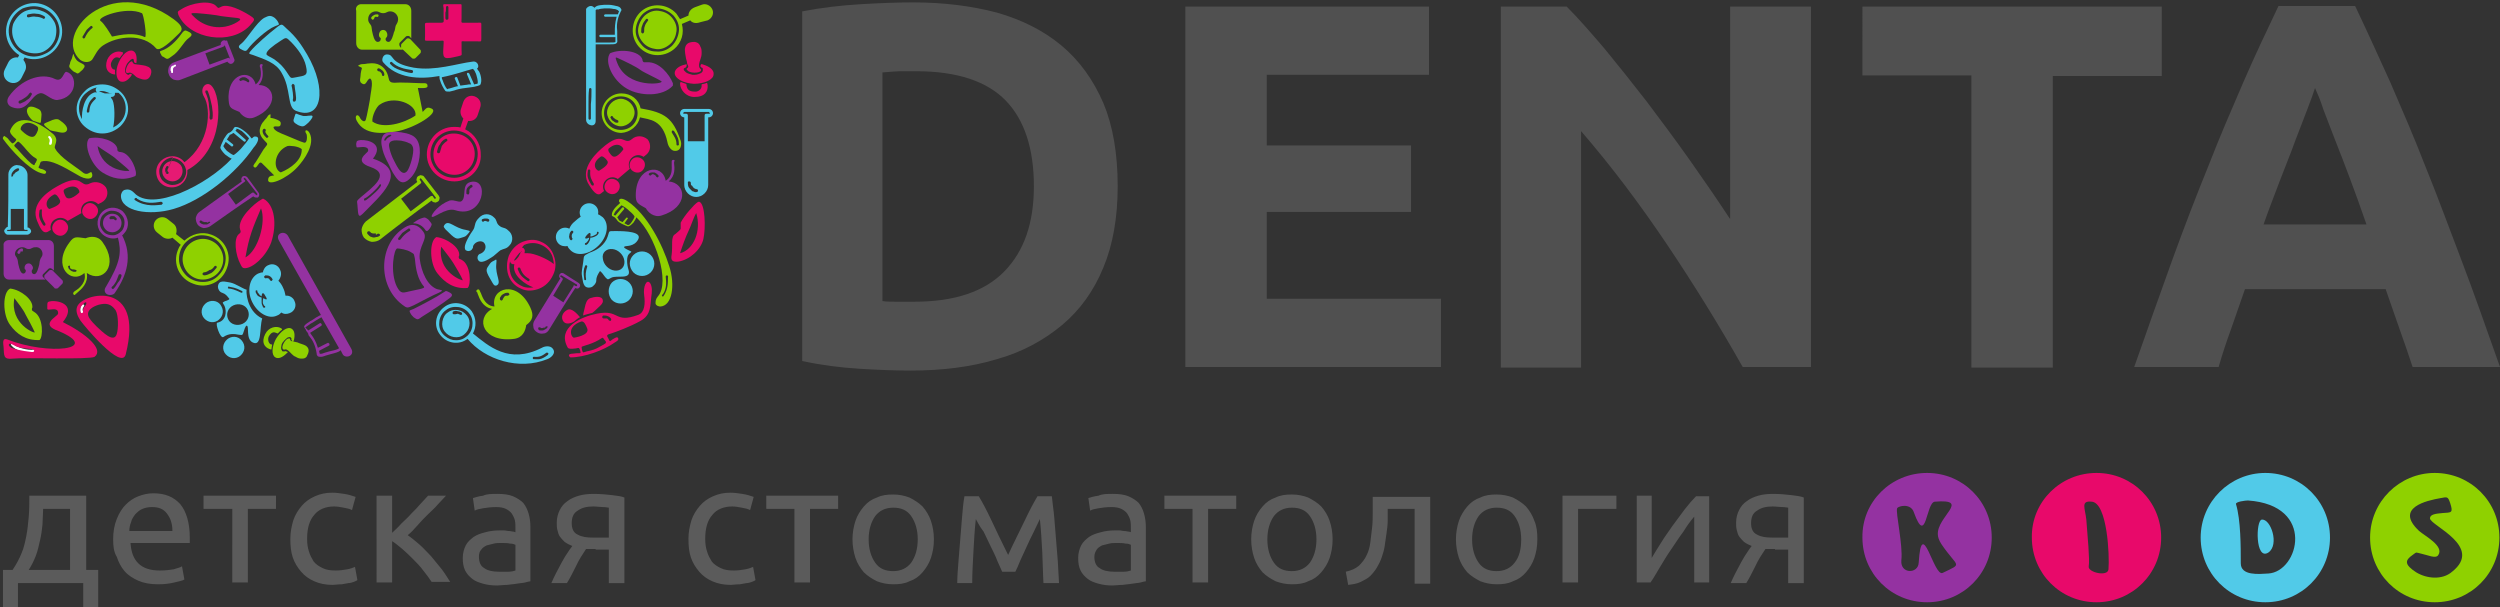 <svg xmlns="http://www.w3.org/2000/svg" viewBox="0 0 417.6 101.4"><rect x="0" y="0" width="417.6" height="101.4" fill="#333333" stroke="none"/><style>.st0{fill-rule:evenodd;clip-rule:evenodd;fill:#9432A1;} .st1{fill-rule:evenodd;clip-rule:evenodd;fill:#51CAE8;} .st2{fill:#E8096A;} .st3{fill-rule:evenodd;clip-rule:evenodd;fill:#8FD100;} .st4{fill:#9432A1;} .st5{fill:#FEFEFE;} .st6{fill:#8FD100;} .st7{fill-rule:evenodd;clip-rule:evenodd;fill:#E8096A;} .st8{fill-rule:evenodd;clip-rule:evenodd;fill:#E61A73;} .st9{fill-rule:evenodd;clip-rule:evenodd;fill:#5B5B5B;} .st10{display:none;} .st11{display:inline;fill-rule:evenodd;clip-rule:evenodd;fill:#414546;} .st12{display:inline;fill-rule:evenodd;clip-rule:evenodd;fill:#E32C23;} .st13{fill-rule:evenodd;clip-rule:evenodd;fill:#505050;}</style><g id="Layer_1"><path d="M18.7 35.7c.4 0 .8.1 1.1.4.3.3.5.7.5 1.1 0 .4-.1.8-.4 1.1-.3.3-.7.5-1.1.5-.4 0-.8-.1-1.1-.4-.3-.3-.5-.7-.5-1.1 0-.4.1-.8.4-1.1.3-.3.7-.5 1.1-.5m1.4 0c-.4-.4-1-.5-1.5-.5s-1 .3-1.4.7c-.4.4-.5 1-.5 1.5s.3 1 .7 1.4c.4.4 1 .5 1.5.5s1-.3 1.4-.7c.4-.4.5-1 .5-1.5s-.2-1-.7-1.4zm-1 1c.1.1.2.1.3.1.1-.1.1-.2.1-.3l-.3-.3c-.1-.1-.2-.1-.4-.1h-.2c-.1 0-.1 0-.2.1s-.2.2-.1.3c.1.1.2.2.3.1h.4s.1 0 .1.1zm1.2 9.4c0-.1 0-.3-.2-.3-.1 0-.3 0-.3.2-.1.2-.2.6-.4 1-.2.3-.4.7-.7.9-.1.1-.1.2 0 .3.1.1.2.1.3 0 .3-.3.5-.7.7-1 .4-.4.5-.8.6-1.1zm.2-10.8c-1.1-.9-2.7-.8-3.6.3-.9 1.1-.8 2.7.3 3.6.7.6 1.7.8 2.5.5.6 2.4.5 4-2 8.2-.3.4-.3.9.1 1.2.4.3 1.2.2 1.4-.2 2-2.9 3-6.1 1.2-9.6.2-.1.3-.3.4-.4.9-1 .7-2.6-.3-3.6z" class="st0"/><path d="M2.2 29.3c0 .1-.1.2-.2.2h-.1c0-.2 0-.4.1-.6.1-.2.2-.3.4-.5.1-.1.2-.1.3-.2.1 0 .2-.1.3-.1.1 0 .2.1.2.2s-.1.2-.2.3c-.1 0-.1 0-.2.1-.1 0-.1.1-.2.1-.1.1-.2.2-.2.3-.2 0-.2.1-.2.2m-.8-.2c0-.4.2-.8.5-1.1.3-.3.7-.5 1.1-.4.4 0 .8.2 1.1.5.3.3.5.7.5 1.1V38c.2 0 .3.1.4.2.1.1.2.3.2.4 0 .2-.1.3-.2.4-.1.1-.3.2-.4.2H1.3c-.2 0-.3-.1-.4-.2-.1-.1-.2-.3-.2-.4 0-.2.1-.3.2-.4.1-.2.3-.3.4-.3.1-2.9.1-5.8.1-8.8zm.2 9.3h-.3-.1v.2H4.6v-.1-.1h-.4c-.1 0-.2-.1-.2-.2v-3.3H1.8v3.4s-.1.1-.2.1z" class="st1"/><path d="M56.6 58.1L53.7 53c-.1 0-.1.1-.2.1-.4.2-.8.5-1.3.8-.2.1-.4.2-.5.3-.4.3-.6.4-.7.5l.2.2.3.3 1.9-1.2c.1-.1.2 0 .3.1.1.1 0 .2 0 .3l-1.9 1.2c.1.1.1.2.2.3.4.5.8 1.2 1.1 2.2l1.6-.8c.1-.1.2 0 .3.1.1.1 0 .2 0 .3l-1.7.9c0 .2.1.3.1.5h.2c.2 0 .4-.1.7-.2.8-.3 2.1-.4 2.4-.8-.1.1-.1.1-.1 0m.6 1l-.3-.6c-.3.4-1.6.6-2.5.9-.3.1-.5.2-.8.2-.3 0-.5 0-.6-.2-.1-.1-.1-.2-.1-.3-.2-1.4-.7-2.3-1.2-2.9-.1-.1-.2-.2-.2-.4 0-.1-.1-.1-.1-.2-.1-.2-.3-.3-.3-.5-.2-.3-.3-.4-.3-.6.1-.2.3-.4.8-.7.1-.1.3-.2.5-.3.4-.3.9-.6 1.3-.8.1 0 .2-.1.2-.1l-7-12.4c-.7-1.2.9-1.8 1.5-.8l10.6 18.9c.6 1.2-1.1 1.7-1.5.8z" class="st0"/><path d="M41 43c.6-3.5 1.2-4.9 2.6-8.2.9 2.3-.5 7.1-2.6 8.2m-.9-4.7c0 .1.1.2.1.4s-.2.3-.3.4c-.9.7-.6 3.5.3 5.1.2.4.3.6.7.6 1.3 0 3.5-1.9 4.4-4.3 1-3 .6-6.3-1.3-7.3-.1 0-.2 0-.3.1-1.3.7-4.1 3.3-3.6 5z" class="st2"/><path d="M33.9 46.7c.9 0 1.8-.4 2.4-1 .6-.6 1-1.5 1-2.4 0-.9-.4-1.8-1-2.4-.6-.6-1.5-1-2.4-1-.9 0-1.8.4-2.4 1-.6.6-1 1.5-1 2.4 0 .9.4 1.8 1 2.4.6.6 1.4 1 2.4 1zm0 .4c-1.1 0-2.1-.4-2.8-1.1-.7-.7-1.2-1.7-1.2-2.7 0-1.1.4-2.1 1.1-2.8.7-.7 1.7-1.2 2.7-1.2 1.1 0 2.1.4 2.8 1.1.7.7 1.2 1.7 1.2 2.7 0 1.1-.4 2.1-1.1 2.8-.7.8-1.6 1.2-2.7 1.2zm1.9-2.6c.1-.1.2-.1.3-.1.1.1.1.2.1.3-.3.4-.6.7-.9.9-.4.2-.8.4-1.2.4-.1 0-.2-.1-.3-.2 0-.1.1-.2.2-.3.4 0 .7-.2 1-.4.3 0 .6-.3.8-.6zm-7-4.8c-.5.3-1.2.2-1.6-.1l-1-.8c-.6-.5-.7-1.4-.2-2 .5-.6 1.4-.7 2-.2l1 .8c.5.4.6 1.1.4 1.7l1.4 1.1c1.2-1.1 2.9-1.6 4.5-1 2.3.8 3.5 3.3 2.6 5.6-.8 2.3-3.3 3.5-5.6 2.6-2.3-.8-3.5-3.3-2.6-5.6.1-.3.3-.7.5-.9l-1.4-1.2z" class="st3"/><path d="M32.9 2.2c1.4.1 3.2.3 4.1.5.6.1 1.8.2 2.6.3.7.1.7.3 0 .7-2.5 1.5-5.5.9-7.3-1-.7-.6-.2-.5.6-.5M37 1.1c-.1.1-.3.1-.4.2-.2.1-.4-.2-.5-.3-.9-1-4.1-.6-5.9.6-.5.3-.6.3-.4.9 1.9 4.1 8.8 5.1 11.9 1.8 1-1.1 1-1.1-.1-1.8-1.3-.8-3.5-1.9-4.6-1.4z" class="st2"/><path d="M11.7 44.5c0-.1-.1-.2-.2-.1-.1 0-.2.1-.1.2 0 .2.1.3.2.4.1.1.2.2.4.3.1 0 .2.1.3.1h.3c.1 0 .2-.1.2-.2s-.4-.2-.5-.2h-.2c-.1 0-.1 0-.2-.1-.1 0-.2-.1-.2-.2v-.2m2.4 1.1c-2.2 2-5.5-1.1-2.5-5.1.8-1.1 1.1-.9 2.7-.7.7-.3 2-.5 2.8.6 2.9 4 0 7-2.6 5.2.3 1.7-.9 2.7-1.6 3.3-.1.1-.2.2-.3.2v.1c-.1.1-.2.1-.3 0-.1-.1-.1-.2 0-.4.1-.1.2-.2.4-.3.6-.4 1.8-1.4 1.4-2.9z" class="st3"/><path d="M26.1 8.1c-2.2-2.6-6.5-2.1-8.9-.5-.9.6-1.3 1.6-1.7 2.2-.3.6-1.3.8-2.1.2C8.7 5.8 18.3-4.6 29 3.2c1.2.9 1.8 1.6.9 2.4-1.2 1.2-3.2 3.1-3.8 2.5M12.7 9.9c.5.8 2 .7 1.2 1.6-.1.2-.3.3-.4.4-.4.4-.5.5-.9.2-.3-.1-.5-.3-.7-.5-.4-.4-.4-.5-.2-1 0-.2.1-.4.3-.8.4-1.4.1-.7.7.1zm6-3.8c-.3-.5-1.3-2.2-1.9-2.6-.8-.6 4.3-2.5 6.9-1.3.3.1.9 4.1.5 4-2.3-1.1-5.4 0-5.5-.1zm-3.6-1.7c.1-.1.3-.1.3 0 .1.1.1.3 0 .3-.3.2-.5.5-.7.7-.2.3-.4.6-.5.9-.1.1-.2.2-.3.1-.1-.1-.2-.2-.1-.3.2-.3.4-.7.6-1 .1-.2.4-.4.7-.7zm15.4 1c-.7 1-1.8 2.3-3.1 2.9-.6.3-.9.1-.5.8.1.2.1.3.4.4.7.5.7.4 1.4-.1 1.3-.8 1.9-2.4 2.9-3.1.7-.5.4-.8-.3-1.1-.4-.2-.5-.1-.8.2z" class="st3"/><path d="M4.5 8.7c1 .3 2 .3 2.8-.1.8-.4 1.5-1.1 1.9-2.1.3-1 .3-2-.1-2.8-.5-.9-1.2-1.6-2.2-1.9-.9-.4-1.9-.3-2.8.1-.8.4-1.5 1.2-1.9 2.1-.3 1-.2 2 .2 2.8.4.9 1.1 1.6 2.1 1.9zm-.2.5C3.2 8.8 2.4 8 1.9 7c-.5-1-.6-2.1-.2-3.2.4-1.1 1.2-1.9 2.1-2.4C4.9 1 6 .9 7.1 1.3c1.1.4 1.9 1.2 2.4 2.1.5 1 .6 2.1.2 3.2-.4 1.1-1.2 2-2.2 2.4-1 .5-2.1.6-3.2.2zm.5-6.3c-.1 0-.3 0-.3-.2 0-.1 0-.3.2-.3.5-.1.9-.2 1.4-.1.5 0 .9.2 1.3.4.1.1.2.2.1.3-.1.2-.2.2-.3.1-.4-.2-.8-.3-1.2-.3-.4-.1-.8 0-1.2.1zM3.9 10c.4.5.6 1.2.3 1.8L3.6 13c-.4.8-1.3 1.1-2.1.7-.8-.4-1.1-1.3-.7-2.1l.6-1.2c.3-.6 1-.9 1.6-.8l.2-.4C1.4 8.1.5 5.8 1.3 3.6c.9-2.4 3.6-3.7 6-2.8 2.4.9 3.7 3.6 2.8 6-.9 2.4-3.6 3.7-6 2.8l-.2.4z" class="st1"/><path d="M38.4 9.8l.1.2-1.1-2.8.1.2c.1.1 0 .3-.2.4l-3 1.1.7 1.9 3-1.1c.2-.1.3 0 .4.1zm-9.1.9c.1 0 .2 0 .2.1s0 .2-.1.2-.2.1-.3.2c-.1.1-.2.2-.2.3v.4c0 .1 0 .2-.1.2h-.1c-.1 0-.2 0-.2-.1v-.3c0-.1 0-.2.1-.3 0-.1.1-.3.2-.4.1-.1.2-.2.4-.3 0 .1 0 .1.1 0 0 .1 0 .1 0 0zm9-.1c-.1-.1-.3-.2-.3-.3l-7.8 3c-.4.2-.8.1-1.2 0-.4-.2-.7-.5-.8-.9-.2-.4-.1-.8 0-1.2.2-.4.5-.7.9-.8l4.8-1.8 3-1.1c-.1-.1 0-.3 0-.4.1-.1.2-.3.3-.3.2-.1.3-.1.5 0 .2-.1.3 0 .3.2l1.1 2.8c.1.2.1.3 0 .5-.1.1-.2.3-.3.3-.2.1-.3.1-.5 0z" class="st4"/><path d="M14 52.3c.1.1 0 .3-.1.3-.1.1-.3 0-.3-.1-.2-.3-.2-.5-.2-.8 0-.3.1-.6.3-.8.1-.1.2-.1.3 0 .1.1.1.2 0 .3-.1.2-.2.3-.2.5s.1.4.2.6" class="st5"/><path d="M2.4 49.8c.6.8 1.5 1.9 1.9 2.8.3.5 1.3 2.4 1.5 2.9.1.3-4.2-1.4-3.4-5.7m3.3 2.3c-.1-.1-.2-.1-.3-.2-.1-.1-.1-.4 0-.5.2-1.3-1.9-3-3.7-3.2-1.3.6-1.3 4.4 0 6.1 1.1 1.5 2.6 2.6 4.9 2.5.6-.4.7-3.8-.9-4.7z" class="st6"/><path d="M1.9 57.7c-.1-.1-.1-.3 0-.3.1-.1.3-.1.3 0 .2.3.8.6 1.5.8.7.2 1.5.3 1.9.2.1 0 .3.1.3.2s-.1.3-.2.3c-.5.1-1.4 0-2.2-.2-.6-.2-1.3-.6-1.6-1" class="st5"/><path d="M4.9 15.6c.1-.1.2-.2.3-.1.1.1.2.2.1.3-.2.4-.4.7-.8.9-.3.3-.7.4-1.1.6-.1 0-.3 0-.3-.2 0-.1 0-.3.2-.3.3-.1.6-.3.9-.5.3-.2.5-.4.7-.7m4.7 1.1c-1.1.1-2.2-1.4-3-1.1-1.5.4-2 3.3-4.6 2.3-.8-.3-1-1.1-.5-1.8 1.9-2.7 5.3-4.1 7.7-2.9 1.3.6 1.4-1.3 1.9-1.2 1.9.5 1.9 4.3-1.5 4.7z" class="st0"/><path d="M29.2 10.8c.1 0 .2 0 .2.1s0 .2-.1.2-.2.1-.3.2c-.1.1-.1.2-.1.3v.4c0 .1 0 .2-.1.2s-.2 0-.2-.1 0-.2-.1-.3v-.3c0-.2.1-.3.2-.5.2 0 .4-.1.5-.2" class="st5"/><path d="M42.3 9.2c1.9.7 3.8 1.3 4.7 2.9 1.7 2.8.9 5.8 2.4 6.4 4.4 1.8 5.3-3.6 1.9-9.4-.9-1.5-1.7-2.8-3.4-4.3-.8-.7-.7-1-1.7-.2-1.3 1-3.6 3-4.4 4-.4.5 0 .4.5.6m-.9-1c.7-1 3.2-3.3 4.5-3.8.6-.3.9-.1.5-.8-.1-.2-.3-.4-.5-.6-.7-.5-1-.4-1.8 0-1.3.8-2.8 3.5-3.8 4.3-.7.5-.4.8.3 1.1.4.2.6.1.8-.2zm7.3 6.1c0-.1.1-.2.2-.3.1 0 .2.1.3.2 0 .5.4 2.2.2 2.6 0 .1-.2.2-.3.2-.1 0-.2-.2-.2-.3.2-.4-.1-2-.2-2.4zm.8-1.4c1.5-.3 2-.2 1.6-1.9-.3-1.4-1.4-2.9-2.5-4-.8-.8-.8-.8-1.7-.2-1.4.9-2.4 1.7-2.4 2.2 0 .3.5.4 1.3.9 1 .7 1.6 1.4 2 2 .9 1.3.6 1.2 1.7 1zm2.5 6.4c-.6 0-1.1.2-1.6 0-1.2-.3-.9-.7-1.3.5-.2.5 0 .7.7 1.1.9.4 1 .2 1.7-.4.5-.5 1-1.2.5-1.2z" class="st1"/><path d="M44.4 46.5c-.1 0-.2-.1-.3-.2 0-.1.1-.2.2-.3.3 0 .5 0 .7.1.2.1.4.3.5.5.1.1 0 .2-.1.3-.1.1-.2 0-.3-.1-.1-.2-.2-.3-.3-.3 0 0-.2-.1-.4 0m-.4 3.3s0 .1 0 0c-.1.2-.1.5-.1.7 0 .2.1.4.2.5 0 0 0 .1.1.1s.1.1.1.2-.1.1-.2.1-.2-.1-.2-.2c-.1-.2-.2-.4-.2-.7v-.7-.1c-.1 0-.3-.1-.5-.2s-.3-.3-.4-.5c-.1-.1-.1-.3-.1-.4 0-.1.1-.1.2-.1s.1.1.1.2 0 .1.1.2.2.3.3.4c.1.1.3.2.3.2 0-.4.2-.9.6-.1.6.9 0 .6-.3.4zm-.3-.3zm-5.5-1.3c-.1 0-.2-.1-.1-.2 0-.1.1-.2.2-.1 1.3.2 1.6.5 2.1.7.1 0 .1.1.1.2s-.1.1-.2.1c-1-.5-1.7-.7-2.1-.7zM39 51c.9-.4 2-.1 2.4.8.4.9 0 1.9-.9 2.3-.9.4-2 .1-2.4-.8-.4-.9 0-1.9.9-2.3zm2.2-2.6c-.7-.2-1.8-1-2.7-1.2-.8-.1-2-.6-2.1.7 0 .4.3.9.7 1 .6.2.8.5 1.2 1 .1.1-.3.3-.7.4-.6.3-.4.2-.1.8.4.9.3 2.5-1.2 2.8-.4.1.5 2.7 1 2.4 1-.7 2-.5 2.5-.4.8.1.6.1.8-.2.2-.6.4-1.3.6-1.3.5 0-.2 2.2 1 2.8 1.6.8 1.1-2.4 1.6-4-2.7-1.3-2.7-4.7-2.6-4.8zm-.6 8.8c.5.9.1 1.9-.7 2.4-.9.5-1.9.1-2.4-.7-.5-.9-.1-1.9.7-2.4.9-.5 1.9-.2 2.4.7zm-3.6-6c.5.9.1 1.9-.7 2.4-.9.5-1.9.1-2.4-.7-.5-.9-.1-1.9.7-2.4.9-.5 2-.2 2.4.7zm10.3-3.1c.2.4.3.8.4 1.3.6-.1 1.3.3 1.5.9.4.8 0 1.7-.8 2-.5.2-1 .2-1.4-.1-.2.2-.4.4-.7.5-1.4.7-3.3-.4-4.2-2.3-.9-1.9-.4-4 1-4.7.3-.1.5-.2.8-.2.1-.5.4-1 .9-1.2.8-.4 1.7 0 2 .8.3.6.1 1.3-.3 1.8.3.3.6.7.8 1.2z" class="st1"/><path d="M102.2 47.2c.8-.8 2.1-.8 2.9 0 .8.8.8 2.1 0 2.9-.8.8-2.1.8-2.9 0-.7-.8-.7-2.1 0-2.9m.1-5.6c1 .1 1.9 1 2 2 .1 1-.6 1.7-1.6 1.6-1-.1-1.9-1-2-2-.2-1 .6-1.7 1.6-1.6zm-4.4 5c0 .1 0 .2-.1.2s-.2 0-.2-.1c-.2-1.3-.1-1.7.1-2.2 0-.1.1-.2.2-.2s.2.1.2.2c-.3.9-.3 1.6-.2 2.1zm-.5-2.7c-.1.8-.3 1.5-.2 2.1.2.9.1 2.3 1.5 2 .4-.1.9-.7.9-1.1 0-.7.3-1.1.6-1.6.1-.1.7.7.9 1 .5.5.4.4 1 .1.9-.5 3.4.4 2.9-1.3-.3-.9-.4-2.3.1-2.7.6-.5.4-.3-.3-.7-.4-.2-.7-.4-.5-.5.2-.2 1.6.1 2.3-1.2.7-1.3-2.1-1.4-3.7-1.4s-.9-.1-1.6 1.4c-.7 1.3-1.9 1.9-2.8 2.2-1.2.6-.9.5-1.1 1.7zm-1.8-4.1c.1.1 0 .2-.1.3-.1.1-.2 0-.3-.1-.1-.2-.2-.5-.1-.7 0-.2.1-.5.3-.7.1-.1.2-.1.3 0 .1.1.1.2 0 .3-.1.1-.2.3-.2.4 0 .2 0 .4.1.5zm2.4-.5c.7-.8.7-.2.6.2h.1c.2 0 .4-.1.6-.2.2-.1.4-.2.4-.3v-.1c0-.1.1-.2.1-.2.1 0 .2.1.2.1 0 .1 0 .2-.1.3-.1.2-.3.3-.5.4-.2.1-.5.2-.7.2h-.1c0 .1 0 .3-.1.5s-.2.4-.3.5c-.1.1-.2.2-.3.2-.1 0-.2 0-.2-.1s0-.2.1-.2.1-.1.2-.1c.1-.1.2-.3.3-.4.1-.2.1-.3.1-.4-.4.2-1 .3-.4-.4zm.4.6zM96 37c.3-.3.7-.6 1-.8-.3-.6-.2-1.3.3-1.8.6-.6 1.6-.6 2.2 0 .4.4.5.9.4 1.4.3.1.5.3.8.5 1.1 1.1.8 3.2-.7 4.7s-3.6 1.9-4.7.8c-.2-.2-.4-.4-.5-.7-.5.1-1.1 0-1.5-.4-.6-.6-.6-1.6 0-2.2.5-.5 1.2-.6 1.8-.3.2-.5.5-.9.9-1.2zm9.8 5.6c.8-.8 2.1-.8 2.9 0 .8.8.8 2.1 0 2.9-.8.8-2.1.8-2.9 0-.8-.9-.8-2.1 0-2.9z" class="st1"/><path d="M59.8 11c.2-.2.5-.3.9-.3s.6-.1.9-.1c.7-.1 1.4 0 1.9.3.7.4 1.2 1.1 1.4 2.1.2 1.2 1 .7 2.5.8 1.1 0 2.2.1 3 .1.6 0 1.1-.1 1 .6-.2.3-1.1.2-1.6.2l.8 4c.6-.6.7-.9 1.4-.6 1.7.6-2.8 3.4-6 3.9-2.1.3-5.1.6-6.4-1.8-.5-.9.2-1.4.6-.4.1.2.7.8.9.2.1-.2.8-3.7.8-4.2.1-.7.5-2.4-.1-2.7-.6.2-.6 1.4-1.4.8-.3-.2-.3-.5-.2-1 .1-2 .7-1.3-.4-1.9m4 1.5c0 .1.1.2.2.2s.2-.1.2-.2c0-.3-.1-.5-.3-.7-.2-.2-.4-.3-.6-.4-.1 0-.2 0-.3.2 0 .1 0 .2.2.3.2 0 .3.1.4.2.1.1.2.2.2.4zm-1.6 7.8c1.8 1.3 5.3.3 7.2-1 .3-1.9-3.6-3.5-6-1.8-.5.3-1.3 1.9-1.2 2.8z" class="st3"/><path d="M3.4 42.2c0 .1-.1.2-.3.2-.1 0-.2-.1-.2-.3.1-.1.1-.2.2-.3l.2-.2c.1 0 .2-.1.2-.1h.2c.1 0 .2.2.1.3.1.2 0 .2-.1.2h-.1-.1s-.1 0-.1.1v.1m-.5 1.1c.1.2.1.7.2 1 .1.4.3 1.4.8 1.4.2 0 .4-.2.4-.4v-.2c-.1-.1-.2-.1-.2-.4 0-.3.2-.7.7-.7.4 0 .7.5.7.7 0 .3-.1.3-.2.5v.2c0 .2.2.4.4.4.5 0 .7-1.1.8-1.4.1-.3.1-.8.2-1 .1-.4.4-.5.4-1 0-.6-.5-1.2-1.2-1.1-.6 0-.6.3-1.1.3-.5 0-.5-.3-1.1-.3-.6 0-1.2.5-1.2 1.1 0 .4.3.5.4.9zm6.2 4.8l-1.6-1.6c-.1-.1-.1-.2-.1-.3 0-.1 0-.2.1-.3l.7-.7c.1-.1.2-.1.3-.1.1 0 .2 0 .3.1l1.6 1.6c.1.1.1.2.1.3 0 .1 0 .2-.1.3l-.7.7c-.1.1-.2.1-.3.1-.2 0-.3 0-.3-.1zm-7.6-8h6.6c.5 0 .9.4.9 1v4.1l-.2-.2c-.1-.1-.2-.1-.3-.2-.1 0-.3 0-.4.1l-.9.9c-.1.1-.1.2-.1.3 0 .1.1.2.2.3l.3.3H1.5c-.5 0-.9-.4-.9-1V41c-.1-.5.4-.9.9-.9z" class="st0"/><path d="M14.9 18.7c0 .1-.2.1-.3.1-.1 0-.1-.2-.1-.3.3-1.5.6-1.7 1.1-2.2.1-.1.2-.1.3-.1.1.1.1.2.1.3-1 .9-1 1.4-1.1 2.2m3.5-3.1c-.2-.1-.5-.2-.8-.3-.3-.1-.6-.1-.9-.1h-.2s.1 0 .2.1c.2.1.5.2.8.3h.9c.1.1.2.1.2.1 0-.1-.1-.1-.2-.1zm-2.2-.2c-.2-.1-.2-.3-.2-.5s.2-.3.3-.3c-.8.1-1.4.5-2 1-.7.6-1.1 1.5-1.1 2.5 0 .7.2 1.3.5 1.8-.1-1.2.3-4 2.2-4.5.1.1.2 0 .3 0zm3 .1v.3c-.1.3-.3.4-.7.4.1.2.2.4.3.5.4.9.4 3.3.1 4.6.4-.2.7-.4 1-.7.7-.6 1.1-1.5 1.1-2.5s-.4-1.9-1.1-2.5l-.1-.1h-.6zm-2.1-1.4c1.2 0 2.2.5 3 1.2.8.7 1.3 1.8 1.3 2.9s-.5 2.1-1.3 2.9c-.8.7-1.8 1.2-3 1.2s-2.2-.5-3-1.2c-.8-.7-1.3-1.8-1.3-2.9s.5-2.1 1.3-2.9c.7-.8 1.8-1.2 3-1.2z" class="st1"/><path d="M45.2 19.1c-.3 0-.4.2-.6.5-.2.3-.3.3-.5.6-.4.4-.6.9-.7 1.4-.1.7.2 1.3.8 1.9.7.7.5.5-.2 1.5-.5.8-.9 1.5-1.3 2.1-.3.4-.6.7-.1.9.2 0 .4-.3.6-.6.4-.6.6 0 1.2.5l1.4 1.4c-.6.1-.9.1-1 .6-.3 1.4 3.1 0 4.9-2 1.1-1.2 3-3.8 2-5.7-.4-.7-1-.5-.5.2.1.2.2 1.7-.5 1.4-.2 0-2.9-1.2-3.2-1.3-.5-.2-1.9-.7-1.8-1.3.4-.3 1.2.3 1.2-.6 0-.3-.2-.4-.6-.6-1.4-.6-1.1.1-1.1-.9m-.8 2.7c0-.1 0-.2-.2-.3-.1 0-.2 0-.3.2-.1.2 0 .5.1.7.1.2.3.4.5.6.1.1.2 0 .3-.1.1-.1 0-.2-.1-.3-.1-.1-.2-.2-.3-.4-.1-.1-.1-.3 0-.4zm6 3.1c.1 1.8-1.8 3.2-3.5 3.9-1.4-.6-1.1-3.5 1.1-4.4.4-.1 1.8 0 2.4.5z" class="st3"/><path d="M3.5 21.7c.1.1 1.7 1.8 2.4.9.3-.4.7-1.2.3-1.5-2.1-1.5-3 .3-2.7.6m1-3.3c-.1.7.8 1.7 1.1 1.8.1 0 .3.1.6.2.7.2.6.3.7-.8.1-.6 0-1.2-.5-1.4-.6-.3-1.7-.8-1.9.2zM11 22c-.4.3-1.1.1-1.5 0-.1 0-1.2-.2-1.2-.3 0 0-.2-.2-.5-.4-.8-.7-.5-.6.6-1.1.4-.2 1.2-.5 1.6-.1.6.4 1.7 1.3 1 1.9zm-5.8 5.3c-.8-.7-1.6-1.6-2.3-2.4-.5-.5-.7-.5-.3-.9.5-.5.4-.4.9 0 .7.7 1.3 1.6 2.1 2.2.6.4.7.3.4.9 0 0 0 .1-.1.1-.2.5-.1.5-.7.1zm-3.5-5.5c-.1.3.1.6.6 1.1.4.4.6.3.2.8-.5.4-.4.3-.9-.2-.2-.3-.4-.5-.6-.6-.1-.1-.3-.2-.3-.2-.1.1-.3.3-.2.5 1.3 1.8 4.3 5.1 6.3 5.7.4.1.8.3.9-.1.1-.3-.7-.6-.9-.6-.5-.2-.4-.2-.2-.6.2-.6.1-.6.7-.7 1.3-.1 2.9.7 5.8 2.4 1.1.7 2.5.8 2.3-.2-.2-1-.6.6-1.7-.4-1.1-.9-3.7-2.4-4.5-3.9-.3-.5.8-1.3-.3-2.4-2.1-1.8-5.8-3.9-7.2-.6z" class="st3"/><path d="M13.2 32.2c-.1.1-1.6 1.5-2.2.7-.2-.4-.6-1.1-.2-1.3 2-1.2 2.7.4 2.4.6m-4.9 2.7c.1-.1 2.1-.6 1.7-1.5-.2-.4-.6-1.1-1-.9-2 1.1-1 2.5-.7 2.4zm6.1-.8c-.6.4-.9 1.2-.5 1.8.4.6 1.2.9 1.8.5.6-.4.9-1.2.5-1.8-.4-.6-1.2-.9-1.8-.5zm-5 2.8c-.6.4-.9 1.2-.5 1.8.4.6 1.2.9 1.8.5.6-.4.9-1.2.5-1.8-.4-.7-1.2-.9-1.8-.5zm-1.8.5c0 .1 0 .2-.1.3-.1 0-.2 0-.3-.1-.8-1.3-.7-1.6-.6-2.4 0-.1.1-.2.2-.2.1-.1.2 0 .2.1-.1 1.2.2 1.6.6 2.3zm7.5-6.8c-1.8 1-1.1-2-5.5.5-2 1.1-4.5 3.1-3.4 5.8.4.9.9 2.3 1.8 1.8l.5-.3c-.2-.7.1-1.5.8-1.8.7-.4 1.5-.2 2 .3l2.3-1.3c-.2-.7.1-1.5.8-1.8.7-.4 1.5-.2 2 .3l.6-.3c.9-.5 1.2-1.6.7-2.5-.6-.8-1.7-1.1-2.6-.7z" class="st7"/><path d="M34.3 15.4c0-.1 0-.3.1-.3s.3 0 .3.1c.3.7.5 1.6.7 2.5.1.7.2 1.4.1 2.1 0 .1-.2.2-.3.2-.1 0-.2-.2-.2-.3.1-.8 0-1.3-.1-2 0-.8-.3-1.7-.6-2.3m-6.2 13.3c.1.1.1.3 0 .3-.1.1-.3.1-.3 0-.1-.1-.1-.2-.2-.4v-.4c0-.1.1-.1.1-.2s.1-.1.1-.2c.1-.1.2-.1.3 0 .1.1.1.2 0 .3 0 0 0 .1-.1.1V28.5c0 .1 0 .2.1.2zm1.9-1.3c-.3-.3-.8-.5-1.2-.5-.5 0-.9.2-1.2.5-.3.3-.5.8-.5 1.2 0 .5.2.9.5 1.2.3.3.8.5 1.2.5.5 0 .9-.2 1.2-.5.3-.3.5-.8.5-1.2 0-.4-.1-.9-.5-1.2zm-2.8 2.8c-.4-.4-.6-1-.6-1.6 0-.6.3-1.2.7-1.6.4-.4 1-.7 1.6-.7m-.1.1c.6 0 1.2.3 1.6.7.4.4.7 1 .7 1.6 0 .6-.3 1.2-.7 1.6-.4.4-1 .6-1.6.6-.6 0-1.2-.3-1.6-.7m1.6-4.1c.8 0 1.6.4 2 1 4.3-3.1 4.5-8.9 3.3-10.9-.9-1.5.4-2.7 1.2-1.9 1.9 1.9 2.1 10.8-4 14.1v.3c0 1.4-1.1 2.6-2.6 2.6s-2.6-1.1-2.6-2.6 1.3-2.6 2.7-2.6z" class="st8"/><path d="M22.5 33.4c-.1-.1 0-.3.1-.3.1-.1.3 0 .3.1 1.4.9 2.8.7 4 .5.1 0 .2.1.3.2 0 .1-.1.2-.2.3-.6 0-2.6.5-4.5-.8m20.1-10.6c-.2 0-.3.1-.5.3H42c-.2-.3-.7-.9-1.3-1.3-.4-.3-.9-.6-1.3-.6-.2 0-.3.1-.4.3-.1.2-.4.6-.8.7-.2.1-.5.5-.8 1-.3.6-.6 1.3-.6 1.5.1.3.4.7.8 1.1.4.3.8.6 1.1.7-4.1 4.4-13.3 9-16.3 5.7-.6-.6-1.1-.6-1.5-.5-.5.1-.7.7-.7 1 0 2.6 4.7 3.4 8.8 2.2 4.8-1.4 10.4-5.9 13.4-10.3.4-.4 1.3-1.8.2-1.8zm-3.1-1.3c-.1 0 0 .1 0 .1 0 .1-.1.2-.2.2l1.7 1.5c.1.1.1.2 0 .3-.1.1-.2.1-.3 0L39 22.2c-.2.1-.4.3-.6.3 0 0-.2.4-.5.8l1 .8c.1.1.1.2 0 .3-.1.1-.2.1-.3 0l-.9-.7c-.2.4-.4.7-.4.7.1.2.3.5.6.8.4.3.8.6 1.1.7.1 0 .6-.4 1.2-1 .6-.7 1.3-1.5 1.4-1.8-.1-.1-.6-.7-1.2-1.2-.2-.1-.6-.4-.9-.4z" class="st1"/><path d="M16.3 24.4c.8.6 2 1.3 2.8 1.9.4.4 2.1 1.7 2.5 2.2 0 .2-4.6.2-5.3-4.1m3.9 1c-.1 0-.3 0-.4-.1-.2 0-.2-.3-.2-.5-.3-1.3-2.9-2.1-4.7-1.7-1 1 .3 4.5 2.2 5.7 1.6 1 3.4 1.5 5.5.6.5-.5-.7-3.8-2.4-4z" class="st4"/><path d="M74.5 1.2c0-.1.1-.2.2-.2s.2.1.2.2v1.9c0 .1-.1.2-.3.2-.1 0-.2-.1-.2-.3v-.9c.1-.2.1-.4.1-.9m.2-.5h1.8c.7 0 .6-.1.6.6V3c0 .9-.2.8.7.8h1.8c.9 0 .8-.2.8.8v1.7c0 .8 0 .6-.8.6h-2c-.6 0-.5-.1-.5.5v1c0 .9.2.8-.6 1-.6.1-1.1.3-1.7.3-1.1.1-.7-1.3-.7-2.4 0-.6.1-.5-.5-.5h-1.9c-.9 0-.7.1-.7-.8V4.8c0-1-.2-1 .7-1h1.8c.8 0 .6-.1.6-1.1V1.4c-.1-.8-.2-.7.6-.7z" class="st7"/><path d="M113.6 42.3c.3-1 1-2.9 1.4-3.7.4-.8.9-2.4 1.3-3 .9 2.9-.4 6.1-2.7 6.7m.1-5.1v1c0 .2-.8.8-.9.9-.8.4-.4 1.9-.6 3.4-.2 1 .1 1.3 1.1 1.2 1.9-.3 3.8-2 4.2-3.8.4-1.8.3-5.9-.7-6.2-.1 0-.2 0-.3.1-.5.3-2.2 2.2-2.8 3.4z" class="st2"/><path d="M103.2 9.7c1.1.5 3 1.4 3.8 2 .5.4 3 1.5 3.5 1.9.5.4-5.7 1.3-7.4-3.1-.2-.6-.5-1.1.1-.8m4.9.7h-.5c-.2 0-.3-.3-.3-.5-.5-1.4-3.6-1.8-5.4-1-1 1.4.4 4.5 2.8 5.9 2.2 1.3 6 1.4 7.7-.5v-.2-.2c-.6-1.5-2.3-3.6-4.3-3.5z" class="st4"/><path d="M73.7 41.2c.6.8 1.5 1.9 2 2.7.3.5 1.4 2.3 1.6 2.9.1.2-4.3-1.3-3.6-5.6m3.4 2.2c-.1-.1-.3-.1-.4-.2-.1-.1-.1-.4 0-.5.2-1.3-2-2.9-3.8-3.1-1.2.6-1.2 4.4.2 6.1 1.2 1.5 2.7 2.6 5 2.4.6-.4.6-3.9-1-4.7z" class="st2"/><path d="M68.6 42.1c-.6-.4-1.9-.6-2.2-.6-.6-.1-1.3 4-.1 6.4.7 1.3 1 1 2.4.7.5-.1 1-.2 1.4-.3 1.2-.3.7-.3.3-1-.8-1.2-1-3-1.1-4.1-.2-.8 0-.7-.7-1.1m-.4-3.9c.1-.1.3 0 .3.1.1.1 0 .3-.1.3-.3.2-.6.4-.8.6-.2.2-.5.5-.7.8-.1.1-.2.1-.3.1-.1-.1-.1-.2-.1-.3.2-.3.5-.6.7-.9.4-.3.7-.5 1-.7zM73 48.3c-1.6-.6-2.6-2.8-2.9-5.1-.2-2.2 1.5-3.3.6-4.5-.9-1.3-2-1.4-3.1-.7-4.4 2.7-4.6 9.7-.4 12.9.8.6.8.6 1.9.1 1.2-.6 3.2-1.7 4.2-2.1 1-.5.4-.4-.3-.6zm-1.4-9.9c.2-.2.3-.4.4-.6.2-.4.1-.4-.1-.7-.2-.3-.4-.5-.6-.6-.3-.2-.4-.2-.7-.1-.4.1-1 .4-1.5.8-.1 0-.1.1 0 .1.8 0 1.6.5 2 1.2.2.1.2.2.5-.1zM74 48.9c-1 .7-3.7 2.1-4.9 2.7-.6.3-.9.1-.5.8.1.2.3.4.5.6.7.5.7.4 1.4-.1 1.3-.8 3.6-2.3 4.6-3.1.7-.5.4-.8-.3-1.1-.4-.2-.4 0-.8.2zm4.4-16.7c0 .1-.1.3-.2.3s-.3-.1-.3-.2c0-.3 0-.6.1-.8.1-.2.3-.4.6-.6.1-.1.3 0 .3.1.1.1 0 .3-.1.3-.2.1-.3.2-.4.4v.5zm-1.3 1.4c.9-.7-.1-2.8 1.5-3.2 3.3-.8 2.2 6.3-2.6 4.7-1.6-.5-3.9 1.7-3.9 1 0-.3 1.1-1.9 3-2.6.8-.2 1.6.4 2 .1z" class="st0"/><path d="M107.6 5.3c0 .1-.1.2-.2.3-.1 0-.2-.1-.3-.2 0-.4 0-.8.2-1.2.1-.4.4-.7.6-1 .1-.1.2-.1.3 0 .1.1.1.2 0 .3-.2.3-.4.5-.5.9-.1.2-.1.6-.1.9m-1-.5c-.1.8.2 1.6.8 2.3.6.7 1.4 1 2.2 1.1.8.1 1.6-.2 2.3-.8.7-.6 1-1.4 1.1-2.2.1-.8-.2-1.6-.8-2.3-.6-.7-1.4-1-2.2-1.1-.8-.1-1.6.2-2.3.8-.6.6-1 1.4-1.1 2.2zm.5 2.6c-.7-.8-1-1.7-.9-2.6.1-.9.5-1.8 1.2-2.5.8-.7 1.7-1 2.6-.9.9.1 1.8.5 2.5 1.2.7.8 1 1.7.9 2.6-.1.9-.5 1.8-1.2 2.5-.8.7-1.7 1-2.6.9-1 0-1.9-.4-2.5-1.2zm-.4.4c-1.5-1.7-1.3-4.4.4-5.9 1.7-1.5 4.4-1.3 5.9.4l.6.9 1.4-.6c0-.5.3-1.1 1.1-1.4l1.1-.4c.7-.3 1.5.1 1.8.8.3.7-.1 1.5-.8 1.8l-1.2.3c-.8.3-1.4.1-1.7-.3l-1.4.6c.4 1.5 0 3.1-1.3 4.2-1.8 1.5-4.4 1.3-5.9-.4z" class="st3"/><path d="M73.5 25.4c0 .1-.1.2-.3.2-.1 0-.2-.1-.2-.3.1-.4.2-.9.5-1.2.2-.4.5-.7.9-.9.1-.1.3 0 .3.1.1.1 0 .3-.1.3-.3.2-.6.5-.8.8-.1.3-.2.7-.3 1m2.4 3.8c1 0 1.8-.4 2.4-1 .6-.6 1-1.5 1-2.5s-.4-1.8-1-2.4c-.6-.6-1.5-1-2.5-1s-1.8.4-2.4 1c-.6.6-1 1.5-1 2.5s.4 1.8 1 2.4c.7.6 1.5 1 2.5 1zm0 .5c-1.1 0-2.1-.4-2.8-1.1-.7-.7-1.2-1.7-1.2-2.8 0-1.1.4-2.1 1.1-2.8.7-.7 1.7-1.2 2.8-1.2 1.1 0 2.1.4 2.8 1.1.7.7 1.2 1.7 1.2 2.8 0 1.1-.4 2.1-1.1 2.8-.7.7-1.7 1.2-2.8 1.2zm0 .6c-2.5 0-4.6-2-4.6-4.5s2-4.6 4.5-4.6c.4 0 .8 0 1.1.1l.5-1.5c-.4-.4-.6-1-.4-1.6l.4-1.2c.3-.8 1.1-1.2 1.9-.9.8.3 1.2 1.1.9 1.9l-.4 1.2c-.2.7-.9 1.1-1.6 1l-.5 1.4c1.5.7 2.6 2.3 2.6 4.1.2 2.5-1.9 4.6-4.4 4.6z" class="st7"/><path d="M91.3 58.9c.1 0 .2 0 .3.1 0 .1 0 .2-.1.3-1.2.9-1.6.7-2.3.7-.1 0-.2 0-.2-.2 0-.1 0-.2.2-.2 1 .1 1.4-.2 2.1-.7m-17.4-5.2c-.1.6 0 1.2.4 1.7s.9.8 1.5.9c.6.1 1.2 0 1.7-.4s.8-.9.9-1.5c.1-.6 0-1.2-.4-1.7s-.9-.8-1.5-.9c-.6-.1-1.2 0-1.7.4-.5.3-.8.9-.9 1.5zm0 2c-.5-.6-.6-1.4-.5-2.1.1-.7.5-1.4 1.1-1.8.6-.5 1.4-.6 2.1-.5.7.1 1.4.5 1.8 1.1.5.6.6 1.4.5 2.1-.1.7-.5 1.4-1.1 1.8-.6.5-1.4.6-2.1.5-.6-.1-1.3-.5-1.8-1.1zm2-3.2c-.1 0-.3 0-.3-.2 0-.1 0-.3.2-.3.2-.1.4-.1.7 0 .2 0 .4.1.6.2.1.1.1.2.1.3-.1.1-.2.1-.3.1-.1-.1-.3-.1-.4-.2-.3.1-.5.1-.6.1zm3.1 3.2c2.6 2.1 6 5.2 11.5 2.4.5-.3 1.4-.4 1.8.1.7.8-.3 1.6-.9 1.8-4.7 1.9-10.4.1-13.3-3.4-1.4 1.1-3.5.8-4.6-.7-1.1-1.4-.8-3.5.7-4.6 1.4-1.1 3.5-.8 4.6.7.8 1.2.8 2.6.2 3.7z" class="st1"/><path d="M73.8 12.9c2.1-.4 4-1.1 5.2-1.4.1.1.3.3.4.6.2.3.6 1.9.3 1.9 0 0-.2 0-.5.1l-.8-1.8c-.1-.1-.2-.2-.3-.1-.1-.1-.1 0-.1.2l.7 1.7h-.4c-.4.1-.9.1-1.4.2l-.5-1.3c0-.1-.2-.2-.3-.1-.1 0-.2.2-.1.3l.5 1.2c-.2 0-.4.1-.5.1-.2.1-.7.2-1 .3-.2 0-.2.1-.3.1-.3-.3-.6-1-.8-1.6-.1-.1-.1-.3-.1-.4m-5-1.2c.1 0 .2.1.2.3 0 .1-.1.2-.3.2-.7-.1-1.3-.3-1.9-.5-.6-.2-1.2-.5-1.6-1-.1-.1-.1-.2 0-.3.1-.1.2-.1.3 0 .4.4.9.7 1.5.9.5.2 1.2.3 1.8.4zm10.9-.3c.4-.1.2-1.3-.8-1.1-2.5.3-6.2 1.6-9.8 1-4.4-.8-3-2.3-4.6-2.2-.6.1-.8 1-.5 1.3 2.3 2.7 6 2.9 9.4 2.3 0 .1 0 .5.1.7.2.7.6 1.4.9 1.8.1.1.4.1.7.1.4-.1.9-.2 1.1-.3.6-.2 1.5-.3 2.3-.4.2 0 .5-.1.7-.1.5-.1.8-.2 1-.3.4-.6.1-1.8-.2-2.3-.2-.2-.3-.4-.3-.5z" class="st1"/><path d="M98.4 14.9c0-.1.1-.2.2-.2s.2.1.2.2c0 .7 0 1.7-.1 2.5v2.4c0 .1-.1.2-.2.2s-.2-.1-.2-.2v-2.4c0-.9 0-1.8.1-2.5m1.1-13.2v5.4H101.9c.6 0 .8 0 .9-.1v-.3-.5h-2.5c-.1 0-.2-.1-.2-.2s.1-.2.2-.2h2.4v-.4c0-.7 0-1.5.3-2.6h-1.9c-.1 0-.2-.1-.2-.2s.1-.2.2-.2h2.1c.1-.2.1-.3.2-.5l-.2-.2c-.2-.1-.4-.2-.7-.2-.9-.2-2.2-.1-2.6.1-.2-.1-.3 0-.4.1zm-.8-.7c.2 0 .4.1.6.3.1-.1.2-.2.4-.3.5-.2 1.9-.3 2.8-.1.3.1.6.1.8.2.3.1.4.3.5.5 0 .1 0 .2-.1.3-.7 1.4-.7 2.5-.6 3.3V6.5c0 .3.1.5-.1.7-.2.2-.5.2-1.1.2h-2.4v12.8c0 1.2-1.6.8-1.6-.2V1.5c.1-.2.4-.5.8-.5z" class="st1"/><path d="M84.8 49.4c.1 0 .2-.1.3-.2 0-.1-.1-.2-.2-.3-.2 0-.4 0-.6.1-.2.1-.4.2-.5.3-.1.1-.1.2-.2.3-.1.1-.1.2-.1.3 0 .1 0 .2.2.3.1 0 .2 0 .3-.2 0-.1 0-.1.1-.2 0-.1.1-.1.1-.2.1-.1.2-.2.3-.2h.3m-2.2 1.8c-.7-3.1 3.8-4.6 6 .2.6 1.3.4 2.1-.7 2.9-.1.8-.5 2.1-2 2.3-5.2.7-6.6-3.4-3.7-5-1.6-.3-2.1-1.7-2.4-2.5 0-.1-.1-.2-.1-.3-.1 0-.1 0-.1-.1-.1-.1 0-.2.1-.3.2-.1.3-.1.4.1.1.1.1.3.2.4.3.8.8 2.2 2.3 2.3z" class="st3"/><path d="M62.5 3.1c0 .1-.2.2-.3.2-.1-.1-.2-.2-.2-.3 0-.1.1-.2.2-.3.1-.1.2-.1.3-.2.1 0 .2-.1.3-.1h.3c.1 0 .2.2.1.3 0 .1-.2.2-.3.1h-.1-.1s-.1 0-.1.1c-.1.1-.1.1-.1.2M62 4.3c.1.2.1.8.2 1.1.1.4.3 1.6.9 1.6.3 0 .5-.2.5-.5 0-.1 0-.2-.1-.2-.1-.1-.2-.2-.2-.5s.2-.8.7-.8c.5 0 .7.5.7.8 0 .3-.1.4-.2.5 0 .1-.1.1-.1.2 0 .3.2.5.5.5.5 0 .8-1.2.9-1.6.2-.3.2-.8.3-1.1.2-.4.4-.6.4-1.1 0-.7-.6-1.3-1.3-1.3-.6 0-.6.3-1.2.3s-.6-.3-1.2-.3c-.7 0-1.3.5-1.3 1.3 0 .6.3.7.5 1.1zM60.3.7h7.4c.6 0 1 .5 1 1.1v4.6l-.1-.1c-.1-.2-.3-.3-.4-.3-.1 0-.3 0-.4.1l-1 1c-.1.1-.1.2-.1.4 0 .1.1.3.2.4l.4.4h-6.8c-.6 0-1-.5-1-1.1V1.8c-.2-.6.3-1.1.8-1.1zm8.5 9L67 8v-.4c0-.1 0-.2.1-.3l.8-.8c.1-.1.2-.1.3-.1.1 0 .2.1.3.1l1.7 1.8c.1.1.1.2.1.3 0 .1 0 .2-.1.3l-.8.8c-.1.1-.2.1-.3.1-.1 0-.2 0-.3-.1z" class="st6"/><path d="M63 39.1c.1-.1.3-.1.4 0 0 0 .1.1.1.2-.2.2-.4.3-.7.3-.2.1-.5.1-.7 0-.1 0-.3-.1-.4-.2l-.3-.3c-.1-.1-.1-.3 0-.4.1-.1.3-.1.4 0l.2.2c.1 0 .2.1.3.1h.5c-.1.3.1.2.2.1m.5.9c-.4.3-.9.4-1.4.4-.5-.1-.9-.3-1.3-.7-.3-.4-.4-.9-.4-1.4.1-.5.3-.9.7-1.3 2.9-2.2 5.7-4.4 8.6-6.6-.1-.2-.2-.4-.1-.5 0-.2.1-.4.3-.5.2-.1.4-.2.5-.1.2 0 .4.1.5.3l2.4 3.1c.1.2.2.4.1.5 0 .2-.1.4-.3.5-.2.1-.4.2-.5.1-.2 0-.4-.1-.5-.3-2.9 2.1-5.8 4.3-8.6 6.5zm8.8-7.2l.2.3.1.1h.1l.1-.1V33l-2.4-3.1-.1-.1h-.1l-.1.1v.1l.2.3c.1.1.1.3-.1.4L67 33.2l1.6 2.1 3.3-2.5c.2-.1.4-.1.4 0z" class="st3"/><path d="M115.4 30.6c0-.2-.1-.3-.3-.3-.1 0-.1 0-.2.1 0 .3 0 .5.1.8.1.2.3.4.5.6.1.1.2.2.4.2.1.1.3.1.4.1.1 0 .3-.1.3-.2 0-.2-.1-.3-.2-.3s-.2 0-.3-.1c-.1 0-.2-.1-.2-.1-.1-.1-.2-.2-.3-.4-.2 0-.2-.2-.2-.4m-1.1.3c0 .5.2 1 .6 1.4.4.4.9.6 1.4.6.5 0 1-.2 1.4-.6.4-.4.6-.9.6-1.4V19.6h.1c.2 0 .4-.1.5-.2.1-.1.2-.3.2-.5s-.1-.4-.2-.5c-.1-.1-.3-.2-.5-.2h-4.1c-.2 0-.4.1-.5.2-.1.1-.2.3-.2.5s.1.4.2.5c.1.1.3.2.5.2v11.3zm.3-11.9h-.3-.1l-.1-.1s0-.1.1-.1l.1-.1h4.1s.1 0 .1.1.1.1.1.1 0 .1-.1.1h-.5c-.2 0-.3.1-.3.3v4.3h-2.8v-4.3c0-.2-.1-.3-.3-.3z" class="st1"/><path d="M108.7 29.3c-.1.1-.2 0-.3-.1-.1-.1 0-.2.1-.3.2-.1.4-.1.5-.1.2 0 .4 0 .5.1.1.1.2.1.3.2.1.1.1.2.2.2.1.1 0 .2-.1.3-.1.1-.2 0-.3-.1 0-.1-.1-.1-.1-.2-.1 0-.1-.1-.2-.1-.1-.1-.2-.1-.4-.1 0 .1-.1.1-.2.2m2.5.9c-.5-3-5-2.5-5 2.4 0 1.3.3 1.4 1.7 2.2.3.6 1.3 1.6 2.6 1.2 4.6-1.4 4.2-5.4 1.2-5.7 1.1-.9 1-2.2.9-3V27l.1-.1c0-.1-.1-.2-.2-.2-.2 0-.3.1-.3.3v.5c0 .6.2 1.9-1 2.7z" class="st0"/><path d="M95.9 56.4c.1 0 2.6-.4 2.2-1.5-.2-.5-.5-1.3-1-1.2-2.6.9-1.6 2.8-1.2 2.7m-1.7-2.6c.5.5 1.4.1 1.7-.1.1-.1.8-.7 1-.7-.5-.6-1.5-1.7-2.2-1.2-.6.3-1.2 1.2-.5 2zm6.5-3.6c.1.5-.6 1-.9 1.3-.1.1-.9.9-1 .8 0 0-1.2.3-1.4.4 0-.3.3-1.3.3-1.4.1-.5.3-1.3.9-1.5.6-.2 2-.5 2.1.4zm-.3 7.6c-1 .6-1.5.7-2.4.9-.7.2-.6.3-.8-.3-.1-.7-.1-.4.6-.7.7-.2 1.5-.5 2.2-.9.7-.4.6-.6 1 0 .5.5.1.6-.6 1zm1.3-4.3c.1.1.2.1.3.1.1-.1.1-.2.1-.3-.1-.2-.3-.4-.6-.5-.2-.1-.5-.1-.7-.1-.1 0-.2.1-.2.3 0 .1.1.2.3.2h.5s.2.1.3.3zM94.8 58c.1.3.6.3 1.4.2.5-.1.5-.2.7.3.1.5.2.5-.4.5-.4 0-.8.1-1.1.1-.7.1-.2.6-.1.6 2.3 0 5.6-1.2 7.4-2.5.3-.2.8-.4.5-.8-.2-.2-.7.2-.9.3-.5.4-.4.4-.7-.2-.4-.6-.1-.6.5-.8.9-.3 3.1-1.1 4.9-2.1 1.8-1 1.6-2.6 1.8-4.1.1-.6.2-1.6-.2-2.2-.6-.8-1.2.6-1 2 .2 1.4.1 2.9-1 3.3-4.1 1.5-3-1-6.9-.2-2.6.5-6.7 2.3-4.9 5.6z" class="st7"/><path d="M40.3 13.5c-.1.1-.2 0-.3-.1-.1-.1 0-.2.1-.3.2-.1.3-.2.5-.2s.4 0 .5.1c.1 0 .2.1.3.2.1.1.2.1.2.2.1.1 0 .2 0 .3-.1.1-.2 0-.3 0 0-.1-.1-.1-.1-.1-.1 0-.1-.1-.2-.1s-.2-.1-.3-.1c-.2 0-.3 0-.4.1m2.4.6c-.7-2.8-4.9-1.9-4.5 2.7.1 1.3.4 1.3 1.8 1.9.4.6 1.3 1.4 2.5.9 4.2-1.7 3.5-5.4.7-5.4.9-.9.7-2.2.6-2.9V11l.1-.1c0-.1-.1-.2-.2-.2-.2 0-.3.1-.3.3 0 .1 0 .2.1.4.1.7.3 1.9-.8 2.7z" class="st0"/><path d="M74.4 38.3c1.7 1.7 1.8 1.7 2.7 1.4.7-.2.7-.2 1.2-.8.2-.3.4-.3-.5-.5-1.9-.3-2.8-1.7-3.5-.9-.2.3-.3.3.1.8m6.4-1.3c-.1.1-.3 0-.3-.1-.1-.1 0-.3.1-.3.2-.1.3-.1.5-.1s.4 0 .5.1c.1 0 .2.2.1.3 0 .1-.2.2-.3.1-.1 0-.2-.1-.3-.1-.1 0-.2 0-.3.1zm-1.6 1.1c-.1.3-.6.9-.8 1.3-.3.5-1.1 1.9-.6 2.4.3.2.7.2 1-.1.1-.1.1-.2.2-.3 0-.2 0-.4.3-.7.3-.3 1-.6 1.5-.2.5.5.3 1.2 0 1.5-.3.3-.4.3-.6.4-.1 0-.2.1-.3.2-.2.3-.2.7.1 1 .6.5 1.9-.5 2.4-.8.4-.3.9-.8 1.2-1 .6-.3 1-.2 1.5-.8.7-.7.6-1.9-.2-2.5-.6-.6-.9-.3-1.5-.8s-.3-.9-.9-1.4c-.7-.7-1.8-.7-2.5.1-.7.7-.6 1.1-.8 1.7zm3.1 9.2c-1.2-2-1.2-2.2-.7-2.9.4-.6.4-.6 1-.9.3-.2.4-.3.3.6-.2 1.9 1 3.2 0 3.6-.2 0-.3.1-.6-.4z" class="st1"/><path d="M104.1 25c-.1.1-1.2 1.7-1.9 1-.3-.3-.8-.9-.5-1.2 1.6-1.4 2.6 0 2.4.2m-4 3.5c.1-.1 1.9-1 1.3-1.7-.2-.3-.8-.9-1.1-.6-1.8 1.3-.5 2.5-.2 2.3zm5.5-1.9c-.5.5-.6 1.3-.1 1.8s1.3.6 1.8.1.6-1.3.1-1.8-1.3-.6-1.8-.1zm-4.2 3.6c-.5.5-.6 1.3-.1 1.8s1.3.6 1.8.1.6-1.3.1-1.8-1.3-.6-1.8-.1zm-2.2.5c0 .1 0 .2-.1.3-.1 0-.2 0-.3-.1-.8-1.3-.7-1.6-.6-2.4 0-.1.1-.2.2-.2s.2.1.2.2c-.1 1.1.2 1.5.6 2.2zm6.4-7.5c-1.5 1.3-1.4-1.7-5.1 1.6-1.6 1.4-3.6 3.8-2.1 6.1.5.8 1.3 2 2 1.4l.5-.4c-.3-.6-.2-1.4.4-1.9.6-.5 1.3-.5 1.9-.1l2-1.7c-.3-.6-.2-1.4.4-1.9.6-.5 1.3-.5 1.9-.1l.5-.4c.7-.6.8-1.7.2-2.5-.8-.7-1.9-.7-2.6-.1z" class="st7"/><path d="M102.1 17.2c.4-.4 1-.7 1.6-.7.6 0 1.2.3 1.6.7.4.4.7 1 .7 1.6 0 .6-.3 1.2-.7 1.6-.4.4-1 .7-1.6.7-.6 0-1.2-.3-1.6-.7-.4-.4-.7-1-.7-1.6 0-.6.3-1.2.7-1.6zm1.6-1.1c-.8 0-1.5.3-2 .8s-.8 1.2-.8 2 .3 1.5.8 2 1.2.8 2 .8 1.5-.3 2-.8.8-1.2.8-2-.3-1.5-.8-2-1.2-.8-2-.8zm-1.3 3.4c-.1-.1-.2-.2-.3-.1-.1.1-.2.2-.1.3.1.2.2.4.4.5.2.1.3.3.6.3.1 0 .3 0 .3-.1s0-.3-.1-.3c-.1-.1-.3-.1-.4-.2-.3-.2-.4-.3-.4-.4zm9.8 2.6c0-.1 0-.2.1-.3.1 0 .2 0 .3.1.6.9.8 1.4.8 2.2 0 .1 0 .2-.2.2-.1 0-.2 0-.2-.2 0-.9-.4-1.3-.8-2zm-5.3-2.5c1.6.4 3.8.3 4.6 4.2.1.6.6 1.4 1.2 1.4 1.1.1 1.2-1.2 1-1.7-1.3-3.8-2.6-4.7-6.7-5.4-.3-1.5-1.6-2.5-3.2-2.5-1.8 0-3.3 1.5-3.3 3.3 0 1.8 1.5 3.3 3.3 3.3 1.5-.1 2.8-1.2 3.1-2.6z" class="st3"/><path d="M110.8 49.5c-.1.1-.2 0-.2-.1-.1-.1 0-.2.1-.2.7-1 .6-2.1.5-3 0-.1.1-.2.2-.2s.2.1.2.2c-.1.4.2 1.9-.8 3.3m-7.4-15.9c0 .1.1.2.2.3-.2.2-.7.6-1 1-.2.3-.4.6-.4 1 0 .2.1.2.3.3.2.1.4.3.6.6 0 .1.4.4.8.6.5.2 1 .5 1.1.4.3-.1.5-.3.8-.6.2-.3.4-.6.5-.9 3.2 3 5.7 10.9 3.6 13.2-.4.5-.4.8-.4 1.2.1.4.6.5.8.5 2-.1 2.5-3.6 1.5-6.7-1.1-3.6-3.7-8.7-7-10.9-.3-.2-1.4-.8-1.4 0zm-.9 2.3c0 .1.1 0 0 0 .1 0 .2.1.3.1l1.1-1.3c.1-.1.2-.1.3 0 .1.1.1.2 0 .3l-1.1 1.3c.1.1.2.3.3.5 0 0 .3.2.6.3l.6-.7c.1-.1.2-.1.2 0 .1.1.1.2 0 .2l-.5.7c.3.1.5.3.6.3.2 0 .4-.2.6-.5.2-.3.4-.6.5-.9 0-.1-.3-.5-.8-.9-.5-.5-1.1-.9-1.4-1l-.9.9c-.2.2-.3.5-.4.7z" class="st3"/><path d="M8.2 23.9c0 .1 0 .2.1.3.1 0 .2 0 .3-.1.1-.2.1-.5.1-.7 0-.2-.2-.5-.3-.6-.1-.1-.2-.1-.3 0-.1 0-.1.1 0 .2s.2.3.2.4c0 .2 0 .3-.1.5" class="st5"/><path d="M91.1 54.6c.1-.1.2-.1.3-.1l.1.1c-.1.2-.2.3-.4.4-.2.1-.3.2-.5.2h-.3c-.1 0-.2 0-.3-.1-.1-.1-.1-.2-.1-.3 0-.1.2-.2.3-.1.1 0 .1 0 .2.1h.2c.1 0 .2-.1.3-.1.1.1.2 0 .2-.1m.6.5c-.2.3-.5.6-.9.6-.4.1-.8 0-1.1-.2-.3-.2-.6-.5-.6-.9-.1-.4 0-.8.2-1.1 1.4-2.3 2.9-4.7 4.3-7-.1-.1-.2-.2-.2-.3 0-.1 0-.3.1-.4.1-.1.2-.2.3-.2.1 0 .3 0 .4.1l2.5 1.6c.1.1.2.2.2.3 0 .1 0 .3-.1.4-.1.1-.2.2-.3.2-.1 0-.3 0-.4-.1-1.6 2.4-3 4.7-4.4 7zm4.3-7.4l.2.1h.1s.1 0 .1-.1v-.1s0-.1-.1-.1L93.8 46h-.1s-.1 0-.1.1v.1s0 .1.1.1l.2.1c.1.1.1.2.1.3l-1.6 2.7 1.7 1.1 1.7-2.7c0-.2.1-.2.2-.1z" class="st0"/><path d="M117.5 10.8c1 .3 1.8.9 1.7 1.6 0 .9-1.5 1.6-3.3 1.6-1.8-.1-3.2-.9-3.2-1.8 0-.6.7-1.2 1.7-1.4.3-.1.3-.1.3.1 0 .1 0 .2-.1.3-.1.2-.3.1-.4.3 0 .1 0 .2.1.3l.3.3c.3.2.7.3 1.1.4.3 0 .6 0 .9-.1.3-.1.6-.2.7-.4.1-.1.1-.2.1-.3v-.2c0-.1-.1-.2-.2-.2-.1-.1-.2-.1-.2-.3.1-.4.2-.3.5-.2m-2.6.5c-.2.2-.4.2.1.6.6.4 2.3.3 2.1-.3l-.1-.1c-.2-.2-.4-.5 0-1.6.1-.3.2-.6.2-1s0-.8-.2-1.1c-.1-.3-.3-.6-.6-.7-.1 0-.2-.1-.4-.1-1.2 0-1.5.5-1.6 1.2 0 .5.1 1.1.2 1.6.1.3.2.7.2.9.2.3.2.5.1.6zm-1.3 2.7c0 .9.9 2.2 2.4 2.2 1.8 0 2.3-1 2.2-2-.1-.6-.1-.3-.6-.2-.5.1-.4 0-.4.4 0 .5-.6 1-1.2.9-.9 0-1.2-.4-1.3-.9-.1-.5.1-.3-.4-.5-.1 0-.2-.1-.3-.1-.2-.1-.4-.2-.4.2z" class="st7"/><path d="M21.9 12.7c-.6.8-1.2 1.1-1.8.9-.7-.3-.9-1.7-.3-3.1.6-1.4 1.6-2.3 2.4-2 .5.2.7.9.6 1.8 0 .2 0 .3-.2.2-.1 0-.2-.1-.2-.2-.1-.2 0-.3-.1-.4-.1-.1-.2-.1-.3 0-.1 0-.2.1-.3.2-.2.2-.5.5-.6.8-.1.2-.2.5-.2.7 0 .3 0 .5.1.6l.2.2c.1 0 .1.1.2.1s.2 0 .2-.1c.1 0 .2-.1.3-.1.2.2.1.2 0 .4m.3-2.2c-.1-.2-.1-.4-.5-.1-.5.4-1 1.8-.4 1.8h.1c.2-.1.5-.2 1.2.5.2.2.4.3.7.4.3.1.6.2.9.2.3 0 .5-.1.7-.3.1-.1.1-.2.2-.3.4-.9.1-1.4-.5-1.6-.4-.2-.9-.2-1.4-.3-.3 0-.6-.1-.8-.1l-.2-.2zm-1.8-1.8c-.8-.3-2 .1-2.5 1.3-.5 1.5.2 2.2 1 2.4.5.1.3 0 .3-.4 0-.5.1-.3-.2-.4-.4-.1-.6-.8-.4-1.2.3-.7.7-.9 1.1-.8.4.1.2.2.5-.2 0-.1.1-.1.2-.2.1-.2.3-.4 0-.5z" class="st7"/><path d="M47.9 59c-.7.7-1.4 1-1.9.7-.7-.4-.6-1.8.1-3.1.8-1.3 1.9-2.1 2.6-1.7.5.3.6 1 .4 1.9-.1.2-.1.3-.2.2-.1 0-.1-.1-.2-.2-.1-.2.1-.2-.1-.4-.1-.1-.2-.1-.3-.1-.1 0-.2.1-.3.1-.2.2-.5.4-.7.7-.2.2-.3.5-.3.7-.1.3 0 .5 0 .6.1.1.1.1.1.2.1.1.1.1.2.1h.2c.1 0 .2-.1.3 0 .4.1.3.1.1.3m.6-2.2c-.1-.2 0-.4-.5-.2-.5.3-1.2 1.6-.6 1.8h.1c.2-.1.5-.1 1.2.7.2.2.4.4.7.5.3.2.6.3.9.3.3 0 .6 0 .8-.2.1-.1.2-.2.2-.3.5-.9.2-1.4-.3-1.7-.4-.2-.9-.3-1.3-.5-.3-.1-.6-.1-.8-.2-.2 0-.3 0-.4-.2zm-1.6-2c-.7-.4-2-.2-2.6 1-.7 1.4-.1 2.2.7 2.5.5.2.3 0 .4-.4.1-.5.1-.3-.2-.4-.4-.2-.5-.9-.3-1.3.4-.7.8-.8 1.2-.6.4.1.2.2.5-.1l.2-.2c.3-.2.5-.3.1-.5z" class="st3"/><path d="M63.6 30.8c-.2-.1-.2.1-.3.2-.3.5-1.8 1.9-2.3 2.1-.1 0-.2.1-.2.3.1.2.2.1.4 0 .7-.5 2.8-2.3 2.4-2.6m-3.4-7.4c1.4-.1 4 .7 2.1 3.1 6.3 2.1 1.1 6.3-1.7 9.2-.5.5-.7.5-.8-.3l-.1-1.2c-.1-.8-.1-.6.5-1.2 2-1.7 5.2-3.9 1.7-5.1-3-1-.5-2.3-.4-2.7.1-.7-.8-.7-1.5-.6-.6.1-.4-.1-.5-.4V24c.1-.5.1-.5.7-.6z" class="st4"/><path d="M65.6 28.8c-.4-.7-.7-1.5-1-2-.4-.8-.7-1.6-.8-2.3-.2-.8-.1-1.5.3-2 .6-.6 2.2-.5 2.9-.4.6.1 1.2.2 1.8.5.6.3 1 .8 1.2 1.6.4 1.5-.1 4.3-1.5 5.6-1.4 1.4-2.1.3-2.9-1m-.4-6.3c-.6 0-1.3 1-.9 1 .2 0 .2-.3.5-.5.2-.1.4-.2.5-.3.1 0 .1-.2-.1-.2zm2.8 6.1c.5-.6 1.2-3.1 1-3.9-.1-.4-.3-.7-.7-.8-.4-.2-.8-.3-1.3-.4-.9-.1-2.2-.2-2 1 .1.6.3 1.2.6 1.9.5.9 1.4 3.3 2.4 2.2z" class="st4"/><path d="M34.8 37.1c.1-.1.2-.1.3 0v.1c-.2.1-.3.2-.5.3H34c-.1 0-.2-.1-.3-.1-.1-.1-.2-.1-.3-.2-.1-.1-.1-.2 0-.3.1-.1.2-.1.3 0 .1.1.1.1.2.1s.1.1.2.1h.4c.1.1.2.1.3 0m.3.7c-.3.2-.8.3-1.1.3-.4-.1-.8-.3-1-.6-.2-.3-.3-.7-.3-1.1.1-.4.3-.8.6-1 2.4-1.7 4.7-3.4 7.1-5.1-.1-.1-.1-.3-.1-.4 0-.1.1-.3.2-.4.1-.1.3-.1.4-.1.1 0 .3.1.4.2l1.9 2.6c.1.1.1.3.1.4 0 .1-.1.3-.2.4h-.4c-.1 0-.3-.1-.4-.2-2.4 1.6-4.8 3.3-7.2 5zm7.4-5.5l.2.2s.1 0 .1.1h.1s0-.1.1-.1v-.1l-2-2.6s-.1 0-.1-.1h-.1s0 .1-.1.1v.1l.2.2c.1.1.1.2-.1.3l-2.7 2 1.3 1.8 2.7-2c.2-.1.3 0 .4.1z" class="st0"/><path d="M1.5 57.5c-.1.2.1.4.4.6.5.2 1.6.5 3.4.7.2 0 .4 0 .4-.2 0-.1 0-.2-.3-.3-.5 0-1.1-.1-1.9-.2-.4-.1-.8-.2-1.1-.4-.4-.2-.8-.4-.9-.2m7.1-7.2c1.6-.1 4.1.8 1.9 3.5 4 2 6.9 4.6 5.3 5.8-.8.5-11.9.1-13.6.3C.5 60.1.7 59.4.6 58c-.1-.8-.2-1.6.6-1.3 6.9 2.7 15.9 1.7 8.6-1.4-3.3-1.1-.2-2.4-.1-2.9.1-.8-.6-.8-1.3-.7-.6.1-.5-.1-.5-.4V51c0-.6.1-.6.7-.7z" class="st2"/><path d="M13.4 53.5c-.5-.8-.8-1.6-.5-2.3.9-2.3 11.3-4.6 8.1 8-.7 2.7-6.9-4.7-7.6-5.7m1-2.7c.1-.3-.1-.4-.3-.2-.3.3-.7.6-.7 1.1 0 .3 0 .6.3.6.3-.1.1-.4.2-.7.1-.3.4-.5.5-.8zm5.1 5c.3-.9.3-3.2-.2-4-.8-1.1-1.6-1.2-2.8-.9-1 .3-2.3 1-1.6 2.2.4.6.7.9 1.3 1.5.9.8 2.8 2.8 3.3 1.2z" class="st2"/><path d="M88.4 46.6c.1.1.1.2 0 .3-.1.1-.2.1-.3 0-1.2-.8-1.3-1.2-1.6-1.9-.1-.1 0-.2.1-.3.1-.1.2 0 .3.1.4 1.1.9 1.4 1.5 1.8M87 42.1c-.2.1-.4.3-.6.6-.2.3-.4.5-.5.7 0 .1-.1.2-.1.2s0-.1.2-.1c.2-.1.4-.3.6-.6.2-.3.3-.6.4-.8.1-.1.2-.1.2-.1-.1-.1-.1 0-.2.1zm-1.1 2c-.2.1-.4 0-.5-.1-.1-.1-.2-.2-.2-.4-.2.8-.1 1.5.1 2.2.3.9 1 1.6 1.9 2 .6.3 1.3.3 1.9.2-1.2-.4-3.6-1.9-3.2-3.8v-.1zm1.3-2.7c.1 0 .2 0 .3.1.2.2.2.5.1.8h.6c1 0 3.2.9 4.3 1.8 0-.4-.1-.8-.2-1.2-.3-.9-1-1.6-1.9-2-.9-.4-1.9-.4-2.8 0 0 0-.1 0-.1.1-.2.1-.2.3-.3.4zM85 42.7c.5-1.1 1.3-1.9 2.3-2.3 1-.4 2.1-.5 3.1 0 1 .4 1.8 1.3 2.1 2.3.4 1 .4 2.2-.1 3.2-.5 1.1-1.3 1.9-2.3 2.3-1 .4-2.1.5-3.1 0-1-.4-1.8-1.3-2.1-2.3-.3-.9-.3-2.1.1-3.2z" class="st7"/><path d="M298.7 84.8c-.2 0-.5-.1-1-.1s-1-.1-1.6-.1c-1.1 0-1.9.2-2.6.7-.7.4-1 1.1-1 2.1 0 .9.3 1.6 1 1.9.7.4 1.5.5 2.6.5h2.6v-5zm-2.2 6.9h-1.6c-.6.9-1.2 1.8-1.7 2.9-.5 1-1 2-1.5 2.8h-2.6c.2-.5.5-1.1.8-1.7.3-.6.6-1.1.9-1.7.3-.5.6-1.1.9-1.5.3-.5.6-.9.9-1.3-.5-.2-.9-.4-1.3-.7-.3-.3-.6-.6-.8-.9-.2-.3-.3-.7-.4-1.1-.1-.4-.1-.8-.1-1.2 0-.8.2-1.5.5-2.1.3-.6.7-1.1 1.3-1.5.5-.4 1.2-.7 1.9-.9.7-.2 1.5-.3 2.4-.3 1.2 0 2.3.1 3.1.2.9.1 1.6.2 2.1.4v14.3h-2.6v-5.6h-2.2zm-11-8.9v14.5H283v-11c-.6.7-1.2 1.5-1.8 2.5-.7.9-1.3 1.9-2 2.9s-1.3 2-1.9 3c-.6 1-1.1 1.9-1.6 2.6h-2.3V82.8h2.5v10.4c.5-.8 1-1.7 1.6-2.6.6-1 1.3-1.9 1.9-2.8.7-.9 1.3-1.8 2-2.7.7-.9 1.3-1.6 1.9-2.2h2.2zM270 85h-6.4v12.3H261V82.8h9V85zm-15.9 5.1c0-1.6-.4-2.9-1.1-3.9-.7-1-1.7-1.4-3-1.4s-2.3.5-3 1.4c-.7 1-1.1 2.3-1.1 3.9s.4 2.9 1.1 3.9c.7 1 1.7 1.4 3 1.4s2.3-.5 3-1.4c.8-1 1.1-2.3 1.1-3.9zm2.7 0c0 1.2-.2 2.2-.5 3.1-.3.9-.8 1.7-1.4 2.4-.6.7-1.3 1.2-2.2 1.5-.8.4-1.7.5-2.7.5-1 0-1.9-.2-2.7-.5-.8-.4-1.6-.9-2.2-1.5-.6-.7-1.1-1.5-1.4-2.4-.3-.9-.5-2-.5-3.1s.2-2.2.5-3.1c.3-.9.8-1.7 1.4-2.4.6-.7 1.3-1.2 2.2-1.5.8-.4 1.7-.5 2.7-.5 1 0 1.9.2 2.7.5.8.4 1.6.9 2.2 1.5.6.7 1.1 1.5 1.4 2.4.4.9.5 1.9.5 3.1zm-25-5.1v2c0 .7-.1 1.4-.2 2.1l-.3 2.1c-.1.7-.3 1.3-.5 1.9-.2.6-.5 1.2-.8 1.7-.3.5-.7 1-1.1 1.4-.4.4-1 .7-1.6 1-.6.3-1.3.4-2.1.5l-.4-2.2c.9-.2 1.6-.5 2.2-1 .5-.5 1-1.1 1.3-1.8.3-.6.5-1.3.6-2.1.1-.8.2-1.6.3-2.5.1-.9.1-1.7.1-2.6V83h9.6v14.5h-2.6V85h-4.5zm-11.9 5.1c0-1.6-.4-2.9-1.1-3.9-.7-1-1.7-1.4-3-1.4s-2.3.5-3 1.4c-.7 1-1.1 2.3-1.1 3.9s.4 2.9 1.1 3.9c.7 1 1.7 1.4 3 1.4s2.3-.5 3-1.4c.7-1 1.1-2.3 1.1-3.9zm2.7 0c0 1.2-.2 2.2-.5 3.1-.3.9-.8 1.7-1.4 2.4-.6.7-1.3 1.2-2.2 1.5-.8.4-1.7.5-2.7.5-1 0-1.9-.2-2.7-.5-.8-.4-1.6-.9-2.2-1.5-.6-.7-1.1-1.5-1.4-2.4-.3-.9-.5-2-.5-3.1s.2-2.2.5-3.1c.3-.9.8-1.7 1.4-2.4.6-.7 1.3-1.2 2.2-1.5.8-.4 1.7-.5 2.7-.5 1 0 1.9.2 2.7.5.8.4 1.6.9 2.2 1.5.6.7 1.1 1.5 1.4 2.4.3.9.5 1.9.5 3.1zm-16.1-7.3V85h-4.7v12.3h-2.6V85h-4.7v-2.2h12zm-20.6-.3c1 0 1.9.1 2.6.4.7.3 1.3.7 1.7 1.1.4.5.7 1.1.9 1.8.2.7.3 1.4.3 2.2v9.1c-.2 0-.5.1-.9.2s-.9.1-1.4.2c-.5.1-1 .1-1.6.2-.6 0-1.2.1-1.7.1-.8 0-1.6-.1-2.3-.3-.7-.2-1.3-.4-1.8-.8s-.9-.8-1.2-1.4c-.3-.6-.4-1.3-.4-2.1s.2-1.5.5-2.1c.3-.6.8-1 1.3-1.4.6-.4 1.2-.6 2-.8.7-.2 1.5-.3 2.3-.3h.8c.3 0 .5.1.8.1.3 0 .5.1.7.1.2 0 .3.1.4.1v-.7c0-.4 0-.9-.1-1.3s-.3-.8-.5-1.1c-.2-.3-.6-.6-1-.8-.4-.2-1-.3-1.6-.3-.9 0-1.6.1-2.2.2-.6.1-1.1.2-1.4.4l-.3-2.1c.3-.1.9-.3 1.7-.4.6-.3 1.4-.3 2.4-.3zm.2 13h1.6c.5 0 .9-.1 1.2-.2V91c-.2-.1-.5-.2-.9-.2-.4-.1-.9-.1-1.5-.1-.4 0-.8 0-1.2.1l-1.2.3c-.4.2-.7.4-.9.7-.2.3-.4.7-.4 1.2 0 .9.3 1.6.9 1.9.5.4 1.4.6 2.4.6zM163 86.7c-.2 1.8-.3 3.7-.4 5.5-.1 1.8-.2 3.6-.2 5.2h-2.5c0-1.1.1-2.3.2-3.6.1-1.2.2-2.5.3-3.7.1-1.3.2-2.5.3-3.7.1-1.2.2-2.4.4-3.5h2.4c.6 1 1.3 2.3 2.1 4 .8 1.7 1.7 3.6 2.8 5.8 1-2.2 2-4.1 2.8-5.8.8-1.7 1.5-3 2.1-4h2.4c.1 1.1.3 2.3.4 3.5.1 1.2.2 2.5.3 3.7.1 1.3.2 2.5.3 3.7.1 1.2.1 2.4.2 3.6h-2.6c-.1-1.6-.1-3.3-.2-5.2-.1-1.8-.2-3.7-.4-5.5-.3.6-.6 1.3-1 2.1s-.8 1.6-1.2 2.5c-.4.8-.7 1.6-1.1 2.4-.3.8-.6 1.4-.8 1.8h-2.2c-.2-.5-.5-1.1-.8-1.8-.3-.8-.7-1.6-1.1-2.4-.4-.8-.8-1.7-1.2-2.5-.7-.9-1-1.6-1.3-2.1zm-9.7 3.4c0-1.6-.4-2.9-1.1-3.9-.7-1-1.7-1.4-3-1.4s-2.3.5-3 1.4c-.7 1-1.1 2.3-1.1 3.9s.4 2.9 1.1 3.9c.7 1 1.7 1.4 3 1.4s2.3-.5 3-1.4c.7-1 1.1-2.3 1.1-3.9zm2.7 0c0 1.2-.2 2.2-.5 3.1-.3.9-.8 1.7-1.4 2.4-.6.7-1.3 1.2-2.2 1.5-.8.4-1.7.5-2.7.5-1 0-1.9-.2-2.7-.5-.8-.4-1.6-.9-2.2-1.5-.6-.7-1.1-1.5-1.4-2.4-.3-.9-.5-2-.5-3.1s.2-2.2.5-3.1c.3-.9.8-1.7 1.4-2.4.6-.7 1.3-1.2 2.2-1.5.8-.4 1.7-.5 2.7-.5 1 0 1.9.2 2.7.5.8.4 1.6.9 2.2 1.5.6.7 1.1 1.5 1.4 2.4.3.9.5 1.9.5 3.1zm-16-7.3V85h-4.7v12.3h-2.6V85H128v-2.2h12zm-17.9 14.9c-1.2 0-2.2-.2-3.1-.6-.9-.4-1.6-.9-2.2-1.6-.6-.7-1.1-1.5-1.4-2.4-.3-.9-.4-1.9-.4-3.1 0-1.1.2-2.1.5-3.1.3-.9.8-1.7 1.4-2.4.6-.7 1.3-1.2 2.2-1.6.9-.4 1.8-.6 2.9-.6.7 0 1.3.1 2 .2s1.3.3 1.9.5l-.6 2.2c-.4-.2-.8-.3-1.4-.4-.5-.1-1.1-.2-1.6-.2-1.4 0-2.6.5-3.3 1.4-.8.9-1.2 2.2-1.2 4 0 .8.1 1.5.3 2.1.2.7.5 1.2.8 1.7.4.5.9.8 1.5 1.1.6.3 1.3.4 2.2.4.7 0 1.3-.1 1.9-.2.6-.1 1-.3 1.3-.4l.4 2.2c-.1.1-.4.2-.6.3-.3.1-.6.2-.9.2-.4.1-.7.1-1.1.2-.8 0-1.1.1-1.5.1zm-20.4-12.9c-.2 0-.5-.1-1-.1s-1-.1-1.6-.1c-1.1 0-1.9.2-2.6.7-.7.4-1 1.1-1 2.1 0 .9.3 1.6 1 1.9.7.4 1.5.5 2.6.5h2.6v-5zm-2.2 6.9h-1.6c-.6.9-1.2 1.8-1.7 2.9-.5 1-1 2-1.5 2.8h-2.6c.2-.5.5-1.1.8-1.7.3-.6.6-1.1.9-1.7.3-.5.6-1.1.9-1.5.3-.5.6-.9.9-1.3-.5-.2-.9-.4-1.3-.7-.3-.3-.6-.6-.8-.9-.2-.3-.3-.7-.4-1.1-.1-.4-.1-.8-.1-1.2 0-.8.2-1.5.5-2.1.3-.6.7-1.1 1.3-1.5.5-.4 1.2-.7 1.9-.9.7-.2 1.5-.3 2.4-.3 1.2 0 2.3.1 3.1.2.9.1 1.6.2 2.1.4v14.3h-2.6v-5.6h-2.2zm-16.4-9.2c1 0 1.9.1 2.6.4.7.3 1.3.7 1.7 1.1.4.5.7 1.1.9 1.8.2.7.3 1.4.3 2.2v9.1c-.2 0-.5.1-.9.2s-.9.1-1.4.2c-.5.1-1 .1-1.6.2-.6 0-1.2.1-1.7.1-.8 0-1.6-.1-2.3-.3-.7-.2-1.3-.4-1.8-.8s-.9-.8-1.2-1.4c-.3-.6-.4-1.3-.4-2.1s.2-1.5.5-2.1c.3-.6.8-1 1.3-1.4.6-.4 1.2-.6 2-.8.7-.2 1.5-.3 2.3-.3h.8c.3 0 .5.1.8.1.3 0 .5.1.7.1.2 0 .3.1.4.1v-.7c0-.4 0-.9-.1-1.3s-.3-.8-.5-1.1c-.2-.3-.6-.6-1-.8-.4-.2-1-.3-1.6-.3-.9 0-1.6.1-2.2.2-.6.1-1.1.2-1.4.4l-.3-2.1c.3-.1.9-.3 1.7-.4.6-.3 1.4-.3 2.4-.3zm.2 13h1.6c.5 0 .9-.1 1.2-.2V91c-.2-.1-.5-.2-.9-.2-.4-.1-.9-.1-1.5-.1-.4 0-.8 0-1.2.1l-1.2.3c-.4.2-.7.4-.9.7-.3.3-.4.7-.4 1.2 0 .9.3 1.6.9 1.9.5.4 1.4.6 2.4.6zm-15.2-6.1c.6.4 1.2.9 1.9 1.5s1.3 1.3 2 2c.6.7 1.2 1.5 1.8 2.2.6.8 1 1.5 1.4 2.1h-3.1c-.4-.6-.9-1.3-1.4-1.9-.5-.7-1.1-1.3-1.7-1.9-.6-.6-1.2-1.2-1.8-1.7-.6-.5-1.2-1-1.7-1.3v6.9h-2.6V82.8h2.6V89c.4-.4 1-.9 1.5-1.5.6-.6 1.2-1.1 1.7-1.7.6-.6 1.1-1.1 1.6-1.7.5-.5.9-1 1.2-1.3h3c-.4.4-.9 1-1.4 1.5-.5.6-1.1 1.1-1.7 1.7-.6.6-1.2 1.2-1.7 1.8-.6.7-1.1 1.2-1.6 1.6zm-12.5 8.3c-1.2 0-2.2-.2-3.1-.6-.9-.4-1.6-.9-2.2-1.6-.6-.7-1.1-1.5-1.4-2.4-.3-.9-.4-1.9-.4-3.1 0-1.1.2-2.1.5-3.1.3-.9.8-1.7 1.4-2.4.6-.7 1.3-1.2 2.2-1.6.9-.4 1.8-.6 2.9-.6.7 0 1.3.1 2 .2s1.3.3 1.9.5l-.6 2.2c-.4-.2-.8-.3-1.4-.4-.5-.1-1.1-.2-1.6-.2-1.4 0-2.6.5-3.3 1.4-.8.9-1.2 2.2-1.2 4 0 .8.1 1.5.3 2.1.2.7.5 1.2.8 1.7.4.5.9.8 1.5 1.1.6.3 1.3.4 2.2.4.7 0 1.3-.1 1.9-.2.6-.1 1-.3 1.3-.4l.4 2.2c-.1.1-.4.2-.6.3-.3.1-.6.2-.9.2-.4.1-.7.1-1.1.2-.7 0-1.1.1-1.5.1zm-9.5-14.9V85h-4.7v12.3h-2.6V85H34v-2.2h12.1zm-17.3 5.9c0-1.2-.3-2.1-.9-2.9-.6-.8-1.4-1.1-2.5-1.1-.6 0-1.1.1-1.6.3-.5.2-.8.5-1.2.9-.3.4-.6.8-.7 1.3-.2.5-.3 1-.3 1.5h7.2zm-9.9 1.4c0-1.3.2-2.4.6-3.4.4-1 .9-1.8 1.5-2.4.6-.6 1.3-1.1 2.1-1.4.8-.3 1.6-.5 2.5-.5 2 0 3.4.6 4.5 1.8 1 1.2 1.6 3.1 1.6 5.6v.9h-9.9c.1 1.5.5 2.6 1.3 3.4.8.8 2 1.2 3.6 1.2.9 0 1.7-.1 2.3-.2.6-.2 1.1-.3 1.4-.5l.4 2.2c-.3.2-.9.3-1.7.5-.8.2-1.7.3-2.7.3-1.3 0-2.4-.2-3.3-.6-.9-.4-1.7-.9-2.3-1.6-.6-.7-1-1.5-1.3-2.4-.5-.8-.6-1.8-.6-2.9zm-7.2 5.1V85H7.2c0 .9-.1 1.8-.1 2.6-.1.9-.2 1.8-.4 2.6-.2.9-.4 1.8-.7 2.6-.3.8-.7 1.6-1.2 2.4h6.9zm-11.2 0h1.6c.6-.9 1.1-1.8 1.5-2.8.4-.9.6-1.9.8-2.9.2-1 .3-2.1.4-3.2.1-1.1.1-2.3.1-3.5h9.5v12.4h2v6.2h-2.5v-4H3v4H.5v-6.2z" class="st9"/><path d="M316.9 84.9c-.3.6 1 6.2.7 8.7-.2 2.3 2.8 2.3 2.9.4.5-8.1 2.5 2.4 4 1.7 3.5-1.7 2.5-.8-.2-4.8-.4-.6-.6-1.2-.6-1.6-.2-3 5.6-6-.5-5.5-1.5.1-1.4 7.6-3.5 1.8-.5-1.6-2.6-1.1-2.8-.7m5-5.9c6 0 10.8 4.8 10.8 10.8 0 6-4.8 10.8-10.8 10.8-6 0-10.8-4.8-10.8-10.8-.1-6 4.8-10.8 10.8-10.8z" class="st0"/><path d="M348.9 94.6c-.2 1 3.2 1.8 3.3.5.2-2.3-.2-11.1-2.8-11.3-1.9-.2-1.1 1.1-.9 3 .2 2.8.6 6.7.4 7.8m1.3-15.6c6 0 10.8 4.8 10.8 10.8 0 6-4.8 10.8-10.8 10.8-6 0-10.8-4.8-10.8-10.8-.1-6 4.8-10.8 10.8-10.8z" class="st7"/><path d="M377.8 86.8c1.5-.2 3 4.2 1.1 5.5-2.2 1.4-2.1-5.4-1.1-5.5m-4.3-2.6c.8 2.7.8 7.1.8 9.9 0 2.1 3 1.8 4.6 1.7 5.1-.3 8-11.4-3.4-12.2-.4 0-2.1.2-2 .6zm4.9-5.2c6 0 10.8 4.8 10.8 10.8 0 6-4.8 10.8-10.8 10.8-6 0-10.8-4.8-10.8-10.8 0-6 4.9-10.8 10.8-10.8z" class="st1"/><path d="M404.1 88.7c.9.8 4.2 2.5 3.2 4-.4.7-1.8 0-2.8-.2-1-.2-.7-.4-1.5.2-1.3.9-1.4 1.6.6 2.9 1.8 1.1 4.4 1.3 6-.1 5.3-4.2-3.6-7.7-3.7-8.9 0-.7 1-.8 2.1-.9 1.5-.1 1.8 0 1.3-1.6-.4-1.2-.5-1.1-1.6-.9-2.3.4-7.8 1.6-3.6 5.5m2.6-9.7c6 0 10.8 4.8 10.8 10.8 0 6-4.8 10.8-10.8 10.8-6 0-10.8-4.8-10.8-10.8 0-6 4.9-10.8 10.8-10.8z" class="st3"/></g><g id="Layer_2" class="st10"><path d="M413 82.5c.9 0 1.6.1 2.2.3.6.2 1.1.5 1.4.9.4.4.6.9.8 1.4.2.6.2 1.2.2 1.8v7.4c-.2 0-.4.1-.8.1-.3.1-.7.1-1.1.1-.4 0-.9.1-1.3.1-.5 0-1 .1-1.4.1-.7 0-1.3-.1-1.8-.2-.6-.1-1-.4-1.5-.6-.4-.3-.7-.7-1-1.2-.2-.5-.3-1.1-.3-1.8s.1-1.2.4-1.7c.3-.5.6-.9 1.1-1.1.5-.3 1-.5 1.6-.6.6-.1 1.2-.2 1.9-.2h.7c.2 0 .4.1.6.1.2 0 .4.1.5.1.2 0 .3.1.3.1V87c0-.3 0-.7-.1-1-.1-.3-.2-.6-.4-.9-.2-.3-.5-.5-.8-.6-.3-.2-.8-.2-1.3-.2-.7 0-1.3 0-1.8.1s-.9.2-1.2.3l-.3-1.8c.3-.1.7-.2 1.4-.4h2m.2 10.6h1.3c.4 0 .7-.1 1-.1v-3.5c-.2-.1-.4-.1-.7-.2-.3-.1-.8-.1-1.2-.1-.3 0-.7 0-1 .1-.4 0-.7.1-1 .3-.3.1-.5.3-.7.6-.2.3-.3.6-.3 1 0 .8.2 1.3.7 1.6.4.1 1 .3 1.9.3zm-16.9-4.9c.5.3 1 .8 1.5 1.3s1.1 1.1 1.6 1.7l1.5 1.8c.5.6.8 1.2 1.2 1.7h-2.5c-.3-.5-.7-1-1.2-1.6-.4-.5-.9-1.1-1.4-1.6-.5-.5-1-1-1.5-1.4-.5-.4-1-.8-1.4-1.1v5.6H392V82.8h2.1v5.1c.4-.3.8-.8 1.3-1.2l1.4-1.4c.5-.5.9-.9 1.3-1.4.4-.4.7-.8 1-1.1h2.5c-.3.4-.7.8-1.2 1.2-.4.5-.9.9-1.4 1.4l-1.4 1.4c-.5.6-.9 1-1.3 1.4zm-12.9-5.4v11.9h-2.1v-9c-.5.6-1 1.3-1.5 2-.5.8-1.1 1.6-1.6 2.4-.5.8-1.1 1.6-1.6 2.5-.5.8-.9 1.5-1.3 2.1h-1.9V82.8h2.1v8.5c.4-.7.8-1.4 1.3-2.2.5-.8 1-1.6 1.6-2.3.5-.8 1.1-1.5 1.6-2.2.5-.7 1-1.3 1.5-1.8h1.9zm-18.6 11.8h-2.1v-5.2h-5.5v5.2h-2.1V82.8h2.1v4.8h5.5v-4.8h2.1v11.8zm-18.3-11.8v11.9h-2.1v-9c-.5.6-1 1.3-1.5 2-.5.8-1.1 1.6-1.6 2.4-.5.8-1.1 1.6-1.6 2.5-.5.8-.9 1.5-1.3 2.1h-1.9V82.8h2.1v8.5c.4-.7.8-1.4 1.3-2.2.5-.8 1-1.6 1.6-2.3.5-.8 1.1-1.5 1.6-2.2.5-.7 1-1.3 1.5-1.8h1.9zm-24.4 1.7v1.6c0 .6-.1 1.1-.1 1.7-.1.6-.1 1.1-.3 1.7-.1.6-.2 1.1-.4 1.6s-.4.9-.6 1.4c-.3.4-.6.8-.9 1.1-.4.3-.8.6-1.3.8-.5.2-1.1.4-1.7.4l-.3-1.8c.7-.2 1.3-.4 1.8-.8.4-.4.8-.9 1-1.5.2-.5.4-1.1.5-1.8.1-.7.2-1.3.2-2s.1-1.4.1-2.1v-2h7.9v11.9h-2.1V84.5h-3.8zm-17.5 3.7c.5.3 1 .8 1.5 1.3s1.1 1.1 1.6 1.7l1.5 1.8c.5.6.8 1.2 1.2 1.7h-2.5c-.3-.5-.7-1-1.2-1.6-.4-.5-.9-1.1-1.4-1.6-.5-.5-1-1-1.5-1.4-.5-.4-1-.8-1.4-1.1v5.6h-2.1V82.8h2.1v5.1c.4-.3.8-.8 1.3-1.2l1.4-1.4c.5-.5.9-.9 1.3-1.4.4-.4.7-.8 1-1.1h2.5c-.3.4-.7.8-1.2 1.2-.4.5-.9.9-1.4 1.4l-1.4 1.4c-.5.6-.9 1-1.3 1.4zm-20.3-3.9c-.2 0-.4-.1-.8-.1h-1.3c-.9 0-1.6.2-2.1.5-.5.4-.8.9-.8 1.7 0 .8.3 1.3.8 1.6.5.3 1.3.4 2.1.4h2.1v-4.1zm-1.9 5.7H281.1c-.5.7-1 1.5-1.4 2.3-.4.8-.8 1.6-1.2 2.3h-2.1c.2-.4.4-.9.6-1.4.2-.5.5-.9.7-1.4.3-.4.5-.9.8-1.3.3-.4.5-.8.7-1.1-.4-.2-.8-.3-1-.6-.3-.2-.5-.5-.7-.7-.2-.3-.3-.6-.4-.9-.1-.3-.1-.6-.1-.9 0-.7.1-1.3.4-1.8.3-.5.6-.9 1-1.2.4-.3 1-.6 1.6-.7.6-.2 1.3-.3 2-.3 1 0 1.9 0 2.6.1.7.1 1.3.2 1.8.3v11.7h-2.1V90h-1.9zm-17.9-7.5c.9 0 1.6.1 2.2.3.6.2 1.1.5 1.4.9.4.4.6.9.8 1.4.2.6.2 1.2.2 1.8v7.4c-.2 0-.4.1-.8.1-.3.1-.7.1-1.1.1-.4 0-.9.1-1.3.1-.5 0-1 .1-1.4.1-.7 0-1.3-.1-1.8-.2-.6-.1-1-.4-1.5-.6-.4-.3-.7-.7-1-1.2-.2-.5-.3-1.1-.3-1.8s.1-1.2.4-1.7c.3-.5.6-.9 1.1-1.1.5-.3 1-.5 1.6-.6.6-.1 1.2-.2 1.9-.2h.7c.2 0 .4.1.6.1.2 0 .4.1.5.1.2 0 .3.1.3.1V87c0-.3 0-.7-.1-1-.1-.3-.2-.6-.4-.9-.2-.3-.5-.5-.8-.6-.3-.2-.8-.2-1.3-.2-.7 0-1.3 0-1.8.1s-.9.2-1.2.3l-.3-1.8c.3-.1.7-.2 1.4-.4h2zm.2 10.6h1.3c.4 0 .7-.1 1-.1v-3.5c-.2-.1-.4-.1-.7-.2-.3-.1-.8-.1-1.2-.1-.3 0-.7 0-1 .1-.4 0-.7.1-1 .3-.3.1-.5.3-.7.6-.2.3-.3.6-.3 1 0 .8.2 1.3.7 1.6.4.1 1.1.3 1.9.3zm-16.9-4.9c.5.3 1 .8 1.5 1.3s1.1 1.1 1.6 1.7l1.5 1.8c.5.6.8 1.2 1.2 1.7h-2.5c-.3-.5-.7-1-1.2-1.6-.4-.5-.9-1.1-1.4-1.6-.5-.5-1-1-1.5-1.4-.5-.4-1-.8-1.4-1.1v5.6h-2.1V82.8h2.1v5.1c.4-.3.8-.8 1.3-1.2l1.4-1.4c.5-.5.9-.9 1.3-1.4.4-.4.7-.8 1-1.1h2.5c-.3.4-.7.8-1.2 1.2-.4.5-.9.9-1.4 1.4l-1.4 1.4c-.5.6-.9 1-1.3 1.4zm-14.7 6.7c-1 0-1.8-.2-2.5-.5s-1.3-.7-1.8-1.3c-.5-.5-.9-1.2-1.1-1.9-.2-.8-.4-1.6-.4-2.5 0-.9.1-1.7.4-2.5.3-.8.6-1.4 1.1-2 .5-.6 1.1-1 1.8-1.3.7-.3 1.5-.5 2.4-.5.5 0 1.1 0 1.6.1s1 .2 1.5.4l-.5 1.8c-.3-.2-.7-.3-1.1-.4-.4-.1-.9-.1-1.3-.1-1.2 0-2.1.4-2.7 1.1-.6.7-.9 1.8-.9 3.3 0 .6.1 1.2.2 1.8.1.5.4 1 .7 1.4.3.4.7.7 1.2.9.5.2 1.1.3 1.8.3.6 0 1.1-.1 1.5-.2.5-.1.8-.2 1.1-.3l.3 1.8c-.1.1-.3.1-.5.2s-.5.1-.8.2c-.3.1-.6.1-.9.1-.5.1-.8.1-1.1.1zm-15.4-7.3c0-1-.2-1.7-.7-2.4-.5-.6-1.2-.9-2-.9-.5 0-.9.1-1.3.3-.4.2-.7.4-.9.7-.3.3-.5.7-.6 1l-.3 1.2h5.8zm-8.1 1.1c0-1 .2-2 .5-2.7.3-.8.7-1.4 1.2-1.9s1.1-.9 1.7-1.2c.7-.3 1.3-.4 2-.4 1.6 0 2.8.5 3.7 1.5.9 1 1.3 2.5 1.3 4.5v.8h-8.1c.1 1.2.4 2.2 1.1 2.8.6.6 1.6 1 2.9 1 .7 0 1.4-.1 1.9-.2s.9-.3 1.2-.4l.3 1.8c-.3.1-.7.3-1.4.4-.6.2-1.4.2-2.2.2-1 0-1.9-.2-2.7-.5-.8-.3-1.4-.7-1.9-1.3-.5-.5-.8-1.2-1.1-1.9-.3-.8-.4-1.6-.4-2.5zm-15.1-5.9v3.5c0 .9.2 1.5.7 1.9.5.4 1.1.5 1.9.5.6 0 1.1 0 1.4-.1.4-.1.7-.1 1-.2v-5.6h2.1v11.9h-2.1V90c-.1 0-.3.1-.5.1s-.4.1-.7.1c-.3 0-.5.1-.8.1h-.8c-.7 0-1.2-.1-1.8-.2-.5-.1-1-.4-1.4-.7-.4-.3-.7-.7-.9-1.3-.2-.5-.3-1.2-.3-2v-3.5h2.2zm-10 0v11.9h-2.1v-9c-.5.6-1 1.3-1.5 2-.5.8-1.1 1.6-1.6 2.4-.5.8-1.1 1.6-1.6 2.5-.5.8-.9 1.5-1.3 2.1h-1.9V82.8h2.1v8.5c.4-.7.8-1.4 1.3-2.2.5-.8 1-1.6 1.6-2.3.5-.8 1.1-1.5 1.6-2.2.5-.7 1-1.3 1.5-1.8h1.9zm-17.1 1.7h-5.2v10.1h-2.1V82.8h7.3v1.7zm-17.5 4.2c0-1.3-.3-2.4-.9-3.2-.6-.8-1.4-1.2-2.5-1.2s-1.8.4-2.4 1.2c-.6.8-.9 1.8-.9 3.2 0 1.3.3 2.4.9 3.2.6.8 1.4 1.2 2.4 1.2s1.9-.4 2.5-1.2c.6-.8.9-1.9.9-3.2zm2.2 0c0 .9-.1 1.8-.4 2.6-.3.8-.7 1.4-1.2 2-.5.5-1.1 1-1.8 1.3-.7.3-1.4.4-2.2.4-.8 0-1.5-.1-2.2-.4-.7-.3-1.3-.7-1.8-1.3-.5-.5-.9-1.2-1.2-2-.3-.8-.4-1.6-.4-2.6 0-.9.1-1.8.4-2.5.3-.8.7-1.4 1.2-2 .5-.5 1.1-1 1.8-1.3.7-.3 1.4-.4 2.2-.4.8 0 1.6.1 2.2.4.7.3 1.3.7 1.8 1.3.5.5.9 1.2 1.2 2 .3.7.4 1.6.4 2.5zm-24.9-4.2v1.6c0 .6-.1 1.1-.1 1.7-.1.6-.1 1.1-.3 1.7-.1.6-.2 1.1-.4 1.6s-.4.9-.6 1.4c-.3.4-.6.8-.9 1.1-.4.3-.8.6-1.3.8-.5.2-1.1.4-1.7.4l-.3-1.8c.7-.2 1.3-.4 1.8-.8.4-.4.8-.9 1-1.5.2-.5.4-1.1.5-1.8.1-.7.2-1.3.2-2s.1-1.4.1-2.1v-2h7.9v11.9H131V84.5h-3.8zm-14.3 4.2c0-1.3-.3-2.4-.9-3.2-.6-.8-1.4-1.2-2.5-1.2-1 0-1.9.4-2.5 1.2-.6.8-.9 1.8-.9 3.2 0 1.3.3 2.4.9 3.2.6.8 1.4 1.2 2.5 1.2 1 0 1.9-.4 2.5-1.2.6-.8.9-1.9.9-3.2zm2.2 0c0 .9-.1 1.8-.4 2.6-.3.8-.7 1.4-1.2 2-.5.5-1.1 1-1.8 1.3-.7.3-1.4.4-2.2.4-.8 0-1.6-.1-2.2-.4-.7-.3-1.3-.7-1.8-1.3-.5-.5-.9-1.2-1.2-2-.3-.8-.4-1.6-.4-2.6 0-.9.1-1.8.4-2.5.3-.8.7-1.4 1.2-2 .5-.5 1.1-1 1.8-1.3.7-.3 1.4-.4 2.2-.4.8 0 1.5.1 2.2.4.7.3 1.3.7 1.8 1.3.5.5.9 1.2 1.2 2 .3.7.4 1.6.4 2.5zm-17.6-5.9v1.8h-3.9v10.1h-2.1V84.5h-3.9v-1.8h9.9zm-21.4-.3c.9 0 1.6.1 2.2.3.6.2 1.1.5 1.4.9.4.4.6.9.8 1.4.2.6.2 1.2.2 1.8v7.4c-.2 0-.4.1-.8.1-.3.1-.7.1-1.1.1-.4 0-.9.1-1.3.1-.5 0-1 .1-1.4.1-.7 0-1.3-.1-1.8-.2-.6-.1-1-.4-1.5-.6-.4-.3-.7-.7-1-1.2-.2-.5-.3-1.1-.3-1.8s.1-1.2.4-1.7c.3-.5.6-.9 1.1-1.1.5-.3 1-.5 1.6-.6.6-.1 1.2-.2 1.9-.2h.7c.2 0 .4.1.6.1.2 0 .4.1.5.1.2 0 .3.1.3.1V87c0-.3 0-.7-.1-1-.1-.3-.2-.6-.4-.9-.2-.3-.5-.5-.8-.6-.3-.2-.8-.2-1.3-.2-.7 0-1.3 0-1.8.1s-.9.2-1.2.3l-.3-1.7c.3-.1.7-.2 1.4-.4.6-.1 1.3-.1 2-.1zm.2 10.6h1.3c.4 0 .7-.1 1-.1v-3.5c-.2-.1-.4-.1-.7-.2-.3-.1-.8-.1-1.2-.1-.3 0-.7 0-1 .1-.4 0-.7.1-1 .3-.3.1-.5.3-.7.6-.2.3-.3.6-.3 1 0 .8.2 1.3.7 1.6.4.1 1.1.3 1.9.3zm-23.4-7.2c-.2 1.5-.3 3-.3 4.5-.1 1.5-.1 2.9-.2 4.2h-2c0-.9.1-1.9.1-2.9.1-1 .1-2 .2-3.1l.3-3c.1-1 .2-1.9.3-2.9h1.9c.5.8 1.1 1.9 1.7 3.2.7 1.4 1.4 3 2.3 4.8.9-1.8 1.6-3.4 2.3-4.8.7-1.4 1.2-2.5 1.7-3.2h2c.1.9.2 1.9.3 2.9l.3 3c.1 1 .1 2 .2 3.1.1 1 .1 2 .1 2.9H62c0-1.3-.1-2.7-.2-4.2l-.3-4.5c-.2.5-.5 1-.8 1.7-.3.7-.6 1.3-.9 2-.3.7-.6 1.3-.9 2-.3.6-.5 1.1-.6 1.5h-1.8c-.2-.4-.4-.9-.7-1.5-.3-.6-.6-1.3-.9-2-.3-.7-.6-1.4-.9-2-.5-.7-.8-1.3-1.1-1.7zm-12.4 2.8c0-1.3-.3-2.4-.9-3.2-.6-.8-1.4-1.2-2.5-1.2-1 0-1.8.4-2.5 1.2-.6.8-.9 1.8-.9 3.2 0 1.3.3 2.4.9 3.2.6.8 1.4 1.2 2.5 1.2 1 0 1.9-.4 2.5-1.2.6-.8.9-1.9.9-3.2zm2.2 0c0 .9-.1 1.8-.4 2.6-.3.8-.7 1.4-1.2 2-.5.5-1.1 1-1.8 1.3-.7.3-1.4.4-2.2.4-.8 0-1.5-.1-2.2-.4-.7-.3-1.3-.7-1.8-1.3-.5-.5-.9-1.2-1.2-2-.3-.8-.4-1.6-.4-2.6 0-.9.1-1.8.4-2.5.3-.8.7-1.4 1.2-2 .5-.5 1.1-1 1.8-1.3.7-.3 1.4-.4 2.2-.4.8 0 1.5.1 2.2.4.7.3 1.3.7 1.8 1.3.5.5.9 1.2 1.2 2 .3.7.4 1.6.4 2.5zm-17.6-5.9v1.8h-3.9v10.1h-2.1V84.5h-3.9v-1.8h9.9zM6 94.9c-1 0-1.8-.2-2.5-.5s-1.3-.7-1.8-1.3c-.5-.5-.9-1.2-1.1-1.9-.2-.8-.4-1.6-.4-2.5 0-.9.1-1.7.4-2.5.3-.8.6-1.4 1.1-2 .5-.6 1.1-1 1.8-1.3.7-.3 1.5-.5 2.4-.5.5 0 1.1 0 1.6.1.5.2 1 .3 1.5.5l-.5 1.8c-.3-.2-.7-.3-1.1-.4-.4-.1-.9-.1-1.3-.1-1.2 0-2.1.4-2.7 1.1-.6.7-.9 1.8-.9 3.3 0 .6.1 1.2.2 1.8.1.5.4 1 .7 1.4.3.4.7.7 1.2.9.4.1 1 .2 1.7.2.6 0 1.1-.1 1.5-.2.5-.1.8-.2 1.1-.3l.3 1.8c-.1.1-.3.1-.5.2s-.5.1-.8.2c-.3.1-.6.1-.9.1-.4.1-.7.1-1 .1z" class="st11"/><path d="M11.9 42.1H8.2h-.1v2H12V42.2v-.1h-.1M3.2 42c0 .1-.2.2-.3.2-.1 0-.2-.2-.2-.3 0-.1.1-.2.2-.3.1-.1.2-.1.3-.2.1 0 .2-.1.3-.1h.3c.1 0 .2.2.1.3 0 .1-.2.2-.3.1h-.1-.1s-.1 0-.1.1c-.1.1-.1.1-.1.2zm-.4.9c.1.2.1.6.2.9.1.3.3 1.3.7 1.3.1 0 .3-.1.3-.3v-.2c-.1-.1-.1-.2-.1-.4s.2-.7.6-.7c.4 0 .6.4.6.7 0 .2-.1.3-.1.4v.2c0 .2.2.4.4.4.4 0 .6-1 .7-1.3-.1-.3-.1-.8 0-1 .1-.3.4-.5.4-.9 0-.6-.5-1-1.1-1-.5 0-.5.2-1 .3-.4 0-.4-.3-.9-.3-.6 0-1.1.4-1.1 1 0 .5.2.6.4.9zM20 40.7c-.3-.3-.7-.5-1.1-.5-.4 0-.8.2-1.1.5-.3.3-.5.7-.5 1.1 0 .4.2.8.5 1.1.3.3.7.5 1.1.5.4 0 .8-.2 1.1-.5.3-.3.5-.7.5-1.1 0-.4-.2-.8-.5-1.1zm-1.1-.9c.6 0 1.1.2 1.5.6.4.4.6.9.6 1.5s-.2 1.1-.6 1.5c-.4.4-.9.6-1.5.6s-1.1-.2-1.5-.6c-.4-.4-.6-.9-.6-1.5s.2-1.1.6-1.5c.4-.4 1-.6 1.5-.6zm.2 1.4c-.1 0-.3 0-.3-.2 0-.1 0-.3.2-.3h.4c.1 0 .3.1.4.2.1 0 .1.1.2.2 0 .1.1.1.1.2s0 .3-.1.3-.3 0-.3-.1v-.1s0-.1-.1-.1c0 0-.1-.1-.2-.1h-.3zm-7.2 6.2c.1-.1.2-.2.3-.1.1.1.2.2.1.3-.2.4-.5 1.6-.5 2.2 0 .1-.1.2-.2.2s-.2-.1-.2-.2c0-.5.3-1.9.5-2.4zm7-8.2c1.4 0 2.6 1.2 2.6 2.6 0 1.4-1.2 2.6-2.6 2.6-.9 0-1.8-.5-2.2-1.3-2 1.4-3.1 2.7-3.9 7.6-.1.5-.4.9-.9.9s-1-.6-1-1.1c.4-3.6 1.7-6.7 5.4-8.1 0-.2-.1-.4-.1-.6.1-1.4 1.3-2.6 2.7-2.6zm15-22.6c0-.1 0-.3.1-.3s.3 0 .3.1c.4 1.1.9 2.8.6 4 0 .1-.2.2-.3.2-.1 0-.2-.2-.2-.3.3-1.1-.1-2.7-.5-3.7zm-6.8 12.7c0 .1 0 .2-.2.2-.1 0-.2 0-.2-.2v-.1-.1c0-.1 0-.2.1-.3 0-.1.1-.2.2-.3.1-.1.2-.1.3 0 .1.1.1.2 0 .3 0 0-.1.1-.1.2v.2c-.1 0-.1.1-.1.1zm2.3-1.2c-.3-.3-.8-.5-1.2-.5-.5 0-.9.2-1.2.5-.3.3-.5.8-.5 1.2 0 .5.2.9.5 1.2.3.3.8.5 1.2.5.5 0 .9-.2 1.2-.5.3-.3.5-.8.5-1.2 0-.4-.2-.8-.5-1.2zm-1.3-.9c.6 0 1.1.2 1.5.6.4.4.6.9.6 1.5s-.2 1.1-.6 1.5c-.4.4-.9.6-1.5.6s-1.1-.2-1.5-.6c-.4-.3-.6-.8-.6-1.4 0-.6.2-1.1.6-1.5.4-.4.9-.7 1.5-.7zm0-.4c.8 0 1.6.4 2.1 1 4.3-3.1 4.5-9 3.4-11-.9-1.6.4-2.7 1.2-2 1.9 1.9 2.1 10.9-4.1 14.2v.3c0 1.4-1.2 2.6-2.6 2.6s-2.6-1.2-2.6-2.6c.1-1.4 1.2-2.5 2.6-2.5zM41 59.6c-.4.6-1.1 1.1-1.9 1.1-1.2 0-2.1-1-2.1-2.1 0-.2 0-.4.1-.6l3.9 1.6zm-1.8-3.3c1.2 0 2.1 1 2.1 2.1 0 .2 0 .4-.1.6l-3.9-1.7c.4-.5 1.1-1 1.9-1zM1.9 28.8c0 .1-.1.2-.2.3h-.2c0-.2 0-.4.1-.6.1-.5.2-.7.4-.8.1-.1.2-.1.3-.2.1 0 .2-.1.4-.1.1 0 .2.1.2.2s-.1.3-.2.3-.2 0-.2.1c-.1 0-.1.1-.2.1-.1.1-.2.2-.2.3-.1.1-.2.3-.2.4zm-.8-.2c0-.5.2-.9.5-1.2.3-.2.7-.4 1.1-.4.4 0 .9.2 1.2.5.3.3.5.7.5 1.2V38c.2 0 .3.1.4.2.2.1.2.2.2.4s0 .3-.2.4c-.1.1-.3.2-.4.2H1c-.2 0-.3-.1-.4-.2-.1-.1-.2-.3-.2-.4 0-.2.1-.3.2-.4.1-.2.3-.2.4-.2.1-3.2.1-6.3.1-9.4zm.2 9.8H1 .9v.2h3.6v-.1-.1h-.4c-.1 0-.2-.1-.2-.2v-3.6H1.6v3.6c0 .1-.1.2-.3.2zm55.4 20.2l-2.3-4.1c-.1 0-.1.1-.2.1-.3.2-.8.5-1.2.7-.2.1-.3.2-.5.3-.4.3-.5.4-.5.4l.2.2c.1.1.1.2.2.3l1.8-1.1c.1-.1.2 0 .3.1.1.1 0 .2 0 .3l-1.8 1.1c.1.1.1.2.2.3.3.5.7 1.1 1 2l1.4-.9c.1-.1.2 0 .3.1.1.1 0 .2 0 .3l-1.5 1c0 .1.1.3.1.5h.2c.2 0 .4-.1.6-.2.7-.3 1.6-.9 1.9-1.3-.2 0-.2-.1-.2-.1zm.9 1.4l-.6-1c-.3.4-1.2 1-2 1.4-.3.1-.5.2-.7.2-.3 0-.5 0-.6-.2-.1-.1-.1-.2-.1-.2-.2-1.3-.7-2.1-1.1-2.7-.1-.1-.1-.2-.2-.3 0-.1-.1-.1-.1-.1-.1-.2-.2-.3-.3-.4-.2-.2-.3-.4-.3-.6 0-.2.3-.3.7-.6.1-.1.3-.2.5-.3.4-.3.8-.6 1.2-.8.1 0 .1-.1.2-.1l-6.4-11.4c-.6-1.1.8-1.7 1.3-.7l9.8 17.4c.6.8-.9 1.2-1.3.4zM39.9 48.2l2.8 2.3.5.4-.6.6-.5-.4-.7.7.5.4-.6.6-.5-.4-.7.7.5.4-.6.6-.5-.4-.7.7.5.4-.6.6-.6-.4-.6.6c-.4.4-1 .5-1.4.1-.4-.3-.4-.9-.1-1.4l.5-.7-.5-.4.5-.7.5.4.5-.9-.5-.4.5-.7.5.4.5-.9-.6-.4.5-.7.5.4.5-.9-.5-.4.5-.7.5.5zm2.5-4.4c-.1.1-.3.1-.3 0-.1-.1-.1-.3 0-.3.2-.1.4-.2.6-.2h.6c.1 0 .2.1.3.1.1.1.2.1.3.2.1.1.1.2 0 .3-.1.1-.2.1-.3 0 0-.1-.1-.1-.2-.1s-.1-.1-.2-.1h-.4c-.2 0-.3 0-.4.1zm2-.5l.9 1.2 1.3.6c1.2.5 1.4 2.5.3 3.2l-3.2 2.3-4.3-3.5 1.7-3.5c.7-1.1 2.6-1.3 3.3-.3zm-8.7-6.8c4.1.4 5.8.9 9.7 2.3-2.5 1.2-8.3 0-9.7-2.3zm5.4-1.5c-.1.1-.3.1-.4.2-.2.1-.4-.2-.5-.3-.8-1-4.1-.4-5.9.7-.4.3-.7.4-.6.9.1 1.6 2.5 3.9 5.4 4.7 3.5 1 7.4.2 8.4-2.2 0-.1 0-.2-.1-.4-1.2-1.3-4.4-4.3-6.3-3.6zM20.9 20.3l.2 2.9c0 .6-.7.9-1.4.9l-2.5.1c-.2 0-.3-.2-.3-.4 0-.5-.2-.9-.2-1.4 0-.4 0-.6.3-.6.8-.1 1.3-.6 1.8-1.8.2-.5.2-.4.7-.3l1.2.2c.1 0 .2.2.2.4zm.5-5.2c.1.3 0 .5-.3.6h-.2v3c0 .5 0 .5-.5.4-.1 0-.2 0-.3-.1-.2 0-.2-.1-.4-.1-.4-.1-.4-.1-.2-.6.2-.4.4-.9.6-1.3l.6-1.4v-.1c-.1-.1-.2-.1-.2-.3-.1-.3 0-.5.3-.6.2.1.5.2.6.5zm-5.2 7.6c.1.4.2.9-.1 1.1-.1 0-.2.1-.3.1-.4.2-.4.2-.6-.2-.1-.1-.1-.2-.1-.3-.2-.5-.2-.4.2-.7.2-.1.3-.2.5-.3.3-.2.3-.1.4.3zm1.7-.6c-.1.1-.3 0-.3-.1-.1-.1 0-.3.1-.3.2-.1.4-.3.6-.4.2-.2.3-.4.5-.6.1-.1.2-.1.3-.1.1.1.1.2.1.3-.2.2-.3.5-.5.7-.3.2-.6.4-.8.5zm-6.2 2c.1-.1.3 0 .3.1.1.1 0 .3-.1.3l-.4.2c-.9.6-1.5 1-2.1 1.2-.1 0-.3 0-.3-.1s0-.3.1-.3c.5-.2 1.2-.6 2-1.2l.5-.2zm2.7-1.4l.8 2.7c.2.5 0 1.1-.4 1.3-1.8.9-9 6.8-9.2 3.9l-.2-3c0-.5-.1-1.2.4-1.3 2.4-.7 5.5-2 7.4-4 .3-.4 1.1-.1 1.2.4zm24.8-9.5c-.1.1-.3.1-.3 0-.1-.1-.1-.3 0-.3.4-.3.8-.5 1.2-.6.4-.1.9-.1 1.3-.1.1 0 .2.1.2.3s-.1.2-.3.2c-.4-.1-.8 0-1.1 0-.3.1-.7.3-1 .5zm1.6 5.3c1 0 1.8-.4 2.5-1 .6-.6 1-1.5 1-2.5s-.4-1.8-1-2.5c-.6-.6-1.5-1-2.5-1s-1.8.4-2.5 1c-.6.6-1 1.5-1 2.5s.4 1.8 1 2.5 1.5 1 2.5 1zm0 .5c-1.1 0-2.1-.4-2.8-1.1-.7-.7-1.2-1.7-1.2-2.8 0-1.1.4-2.1 1.1-2.8.7-.7 1.7-1.2 2.8-1.2 1.1 0 2.1.4 2.8 1.1.7.7 1.2 1.7 1.2 2.8 0 1.1-.4 2.1-1.1 2.8-.7.7-1.7 1.2-2.8 1.2zm-1.7 2.1c.5.4.7 1 .4 1.6l-.4 1.3c-.3.8-1.1 1.2-1.9.9-.8-.3-1.2-1.1-.9-1.9l.4-1.2c.2-.6.8-1 1.4-1l.6-1.7c-1.5-.7-2.5-2.3-2.5-4 0-2.5 2-4.5 4.5-4.5s4.5 2 4.5 4.5-2 4.5-4.5 4.5c-.4 0-.7 0-1-.1l-.6 1.6zM34.2 48c1 0 1.8-.4 2.5-1 .6-.6 1-1.5 1-2.5s-.4-1.8-1-2.5c-.6-.6-1.5-1-2.5-1s-1.8.4-2.5 1c-.6.6-1 1.5-1 2.5s.4 1.8 1 2.5c.6.6 1.5 1 2.5 1zm0 .5c-1.1 0-2.1-.4-2.8-1.1-.7-.7-1.2-1.7-1.2-2.8 0-1.1.4-2.1 1.1-2.8.7-.7 1.7-1.2 2.8-1.2 1.1 0 2.1.4 2.8 1.1.7.7 1.2 1.7 1.2 2.8 0 1.1-.4 2.1-1.1 2.8-.7.7-1.7 1.2-2.8 1.2zm1.9-2.7c.1-.1.2-.1.3-.1.1.1.1.2.1.3-.3.4-.6.7-1 .9-.4.2-.8.4-1.2.4-.1 0-.3-.1-.3-.2s.1-.3.2-.3c.4 0 .7-.2 1.1-.4.3 0 .6-.3.8-.6zm-7.2-5c-.5.3-1.2.2-1.7-.1l-1-.8c-.6-.5-.7-1.4-.2-2.1.5-.6 1.4-.7 2.1-.2l1 .8c.5.4.7 1.1.4 1.7l1.5 1.1c1.2-1.2 3-1.6 4.6-1 2.3.8 3.5 3.4 2.7 5.7-.8 2.3-3.4 3.5-5.7 2.7-2.3-.8-3.5-3.4-2.7-5.7.1-.3.3-.7.5-1l-1.5-1.1zm22-21.1c0-.1.1-.3.2-.3s.3.1.3.2c.1.6.1 1.1.1 1.7 0 .5-.1.9-.3 1.3l.6.2c.9.3 1.1.2.7 1.2-.8 2.3-3.8 8.1-10.7 8v.2c0 .4-.6.3-.6.1l-.8-4.8c0-.2.5-.5.6-.1v.6c1.1 0 2-.2 2.9-.4l.2 1.1c0 .1.1.2.3.2.1 0 .2-.1.2-.3l-.2-1.1c.5-.2 1-.4 1.4-.7v.1l.6 1c.1.1.2.1.3.1.1-.1.1-.2.1-.3l-.6-1s0-.1-.1-.1c.5-.4.9-.8 1.3-1.2v.1l1 .8c.1.1.3.1.3 0 .1-.1.1-.3 0-.3l-1-.8h-.1c.6-.8 1-1.6 1.2-2.2.3-.9.3-.8 1.1-.5l.8.3.3-1.2c0-.9 0-1.4-.1-1.9zm-10.6 8.5c-.7.2-.3 3.6.5 3.4l-.5-3.4zM32.9 2.6c1.4.1 3.2.3 4.2.5.6.1 1.9.2 2.6.3.7.1.7.3 0 .7-2.5 1.6-5.6.9-7.4-1-.6-.6-.2-.5.6-.5zm4.2-1.1c-.1.1-.3.1-.4.2-.2.1-.4-.2-.5-.3-1-1-4.1-.6-6 .6-.5.3-.6.3-.4.9 1.9 4.2 8.9 5.2 12 1.9 1-1.1 1-1.1-.1-1.8-1.3-.9-3.5-2.1-4.6-1.5zM22 28.4l-1.9 1.9 1.2 1.1c.3.3.6.4 1 .4.3 0 .7-.1.9-.4.3-.3.4-.6.4-1 0-.3-.1-.7-.4-.9L22 28.4zm-3.6-1.7c.3-.4.8-.5 1.3-.6.5 0 .9.2 1.3.5l2.5 2.4c.4.3.5.8.6 1.3 0 .5-.2.9-.5 1.3s-.8.5-1.3.6c-.5 0-.9-.2-1.3-.5l-2.5-2.4c-.4-.3-.5-.8-.6-1.3 0-.4.2-.9.5-1.3zm2.4-16.2c.1-.4.4-.6.7-.8.3-.1.7-.2 1.1 0l2.5 1c.4.1.6.4.8.7.1.3.2.7 0 1.1-.1.4-.4.6-.7.8-.3.1-.7.2-1.1 0l-2.5-1c-.4-.1-.6-.4-.8-.7-.1-.3-.1-.7 0-1.1zm3.1.1l-.7 1.9 1.1.4c.3.1.5.1.8 0 .2-.1.4-.3.5-.5.1-.3.1-.5 0-.8-.1-.2-.3-.4-.5-.5l-1.2-.5zM12 31.7c-.1.1-.3 0-.3-.1-.1-.1 0-.3.1-.3.2-.1.4-.2.6-.2.2 0 .4 0 .6.1.1 0 .2.1.3.2.1.1.2.2.3.2.1.1.1.3 0 .3-.1.1-.3.1-.3 0s-.1-.1-.2-.2c-.1 0-.1-.1-.2-.1s-.3-.1-.4 0c-.2 0-.4 0-.5.1zm3.3 1.4c0-4-6-4.4-7.2 2.1-.3 1.8 0 1.9 1.7 3.3.3.9 1.3 2.4 3.1 2.2 6.5-.7 6.9-6.3 2.7-7.2 2-1.2 1.9-3.3 1.8-4.4v-.5c.1 0 .1-.1.1-.2s-.1-.3-.2-.3c-.2 0-.3.1-.4.3v.6c.1 1.1.2 3.1-1.6 4.1zm29.5 20.1c-.1.1-.3.1-.3 0-.1-.1-.1-.3 0-.3l.6-.3h.6c.1 0 .2.1.3.2.1.1.2.1.3.2.1.1.1.2 0 .3-.1.1-.2.1-.3 0l-.2-.2c-.1 0-.1-.1-.2-.1h-.4c-.2.1-.3.1-.4.2zm3 .5c-1.2-3.3-6.2-1.7-5.1 3.8.3 1.5.6 1.5 2.4 2.1.5.6 1.8 1.5 3.2.8 4.9-2.6 3.6-7 .2-6.7 1-1.2.6-2.7.4-3.5 0-.1-.1-.3-.1-.3s.1-.1.1-.2-.1-.2-.2-.2c-.2 0-.3.1-.3.3 0 .1.1.3.1.5 0 .8.4 2.2-.7 3.4zM20.9 34.2c-.1-.1 0-.3.1-.3.1-.1.3 0 .3.1.2.3.8.7 1.4.9.7.3 1.5.5 1.9.4.1 0 .2.1.3.2 0 .1-.1.2-.2.3-.5.1-1.4-.1-2.2-.5-.7-.3-1.4-.7-1.6-1.1zM38.8 29c-.2 0-.3.1-.5.3h-.1c-.2-.3-.7-.9-1.3-1.3-.4-.3-.9-.6-1.3-.6-.2 0-.3.1-.5.4-.1.2-.4.6-.8.7-.2.1-.5.5-.8 1-.2.5-.5 1.2-.5 1.4.1.3.4.7.8 1.1.4.3.8.6 1.2.7-4.4 2.9-11.1 3.5-14.1.2-.6-.6-1.1-.6-1.5-.5-.5.1-.8.7-.7 1 1 5.1 15.3 4.9 20.1-2.6.2-.4 1.1-1.7 0-1.8zm-3.1-1.1c0 .1-.1.2-.2.2l1.7 1.5c.1.1.1.2 0 .3-.1.1-.2.1-.3 0l-1.7-1.5c-.2.1-.4.3-.6.3 0 0-.3.4-.5.8l1 .8c.1.1.1.2 0 .3-.1.1-.2.1-.3 0l-1-.6c-.2.4-.4.7-.4.7.1.2.3.6.6.8.4.3.8.6 1.2.7.1 0 .6-.5 1.2-1 .6-.7 1.3-1.5 1.4-1.8-.1-.1-.6-.7-1.2-1.2-.2-.2-.8-.6-.9-.3zM4.2 8.8c.9.2 1.9 0 2.6-.4.8-.5 1.3-1.2 1.6-2.1.2-1 .1-2-.4-2.7-.5-.8-1.2-1.4-2.1-1.6-1-.3-1.9-.1-2.7.4-.8.4-1.3 1.2-1.6 2.1-.2 1 0 1.9.4 2.7.5.8 1.2 1.3 2.2 1.6zm-.1.4C3 9 2.1 8.3 1.6 7.4s-.7-1.9-.5-3c.3-1 1-1.9 1.9-2.4.9-.5 1.9-.7 3-.5 1 .3 1.9.9 2.4 1.8s.7 1.9.5 3c-.3 1.1-1 1.9-1.8 2.5-.9.5-2 .7-3 .4zm-.1-6c-.1.1-.3 0-.3-.1-.1-.1 0-.2.1-.3.4-.2.9-.3 1.3-.3s.9.1 1.3.3c.1.1.2.2.1.3 0 .1-.2.2-.3.1-.4-.1-.7-.2-1.1-.2-.4 0-.7.1-1.1.2zm-.2 6.9c.5.4.6 1 .4 1.6l-.4 1.2c-.3.8-1.1 1.1-1.9.9-.8-.3-1.1-1.1-.9-1.9l.4-1.2c.2-.6.8-1 1.4-.9l.2-.4C1.1 8.5.1 6.4.6 4.3 1.2 1.9 3.6.5 6 1.1c2.4.6 3.8 3 3.2 5.4-.6 2.4-3 3.8-5.4 3.2v.4zm8.6-8.4c.2.2.3.5.3.8 0 .8-.5 1.4-1.3 1.5-.3 0-.6-.1-.8-.2l1.8-2.1zm-2.5.9c0-.8.5-1.4 1.3-1.5.3 0 .6.1.8.2l-1.8 2c-.1-.2-.2-.4-.3-.7zm-2.3 9.3c-.3-.3-.4-.6-.4-.8 0-.3.1-.6.3-.9L9 8.6c.2-.2.5-.4.8-.4.3 0 .6.1.9.3.2.2.4.5.4.8 0 .3-.1.6-.3.9l-1.5 1.5c-.2.2-.5.4-.8.4-.4.1-.7 0-.9-.2zm1.1-2.2l1.1 1 .7-.7c.1-.1.2-.3.2-.5s-.1-.4-.2-.5c-.3-.2-.5-.3-.7-.3-.1 0-.3.1-.5.3l-.6.7zM1.5 58.3c-.1.2.1.4.4.6.5.2 1.6.5 3.4.7.2 0 .4 0 .4-.2 0-.1 0-.2-.3-.3-.4-.1-1-.1-1.8-.3-.4-.1-.8-.2-1.1-.4-.6-.1-.9-.3-1-.1zM8.6 51c1.6-.1 4.1.8 1.9 3.5 4 2 6.9 4.7 5.3 5.8-.9.6-12 .1-13.7.3-1.7.2-1.5-.6-1.6-2-.1-.9-.2-1.6.6-1.3C8 60 17.1 59 9.8 55.9c-3.3-1.1-.2-2.4-.1-2.9.1-.8-.6-.8-1.3-.7-.6.1-.5-.1-.5-.4v-.3c0-.5.1-.5.7-.6zm4.8 3.2c-.5-.8-.8-1.6-.5-2.3.9-2.4 11.3-4.6 8.1 8.1-.6 2.7-6.9-4.7-7.6-5.8zm1-2.7c.1-.3-.1-.4-.3-.2-.3.3-.7.6-.7 1.1 0 .3 0 .6.3.6.3-.1.1-.4.2-.7.1-.3.4-.5.5-.8zm5.2 5.1c.3-.9.3-3.2-.2-4-.8-1.1-1.6-1.2-2.9-.9-1 .3-2.4 1-1.6 2.2.4.6.7.9 1.3 1.5.9.8 2.8 2.8 3.4 1.2zm.2-8.1c-.3.2-.6.3-1 .3-.9 0-1.6-.7-1.6-1.6 0-.4.1-.7.4-1l2.2 2.3zm-1-3c.9 0 1.6.7 1.6 1.6 0 .4-.1.7-.3 1l-2.2-2.3c.2-.2.6-.3.9-.3zM1.9 52.3c.6-.7 1.1-1.3 1.8-1.9.5-.4 2-1.9 2.4-2.2.2-.1-.3 4.1-4.2 4.7-.6.1-.3-.1 0-.6zm.9-3.1c0 .1-.1.3-.1.4-.1.2-.4.2-.5.2-1.3.1-2.4 2.7-2.2 4.5.9 1.1 4.6.2 6-1.6 1.2-1.5 1.9-3.2 1.2-5.5-.6-.6-3.9.2-4.4 2zm3.5 6.3l-.6 1.6 1.1.4c.2.1.5.1.7 0 .2-.1.4-.3.5-.5.1-.2.1-.5 0-.7-.1-.2-.3-.4-.5-.5l-1.2-.3zm-2.8-.1c.2-.4.4-.7.7-.8.3-.1.7-.2 1 0l2.3.9c.3.1.6.4.8.7.1.3.2.7 0 1-.1.3-.3.6-.7.8-.3.1-.7.2-1 0l-2.3-.9c-.4-.1-.6-.4-.8-.7-.1-.3-.1-.7 0-1zm1.2-39.3c0-.2.2-.2.3-.1.1.1.2.2.1.3-.2.4-.5.7-.8.9-.3.3-.7.4-1.1.6-.1 0-.3 0-.3-.2 0-.1 0-.3.2-.3.3-.1.6-.3.9-.5.3-.2.5-.4.7-.7zm21.4-7.6c-2.2-2.6-6.5-2.2-9-.5-.9.6-1.3 1.6-1.7 2.3-.3.6-1.3.9-2.1.2-4.7-4.2 5-14.7 15.8-6.8 1.3.9 1.8 1.6.9 2.4-1.3 1.1-3.3 3-3.9 2.4zm-13.5 1.9c.6.8 2 .7 1.2 1.6-.1.2-.3.3-.4.4-.4.4-.5.5-1 .2-.3-.1-.5-.3-.7-.5-.4-.4-.4-.5-.2-1 0-.2.1-.4.3-.9.4-1.3.2-.6.8.2zm6-3.9c-.3-.6-1.3-2.2-1.9-2.6-.8-.6 4.3-2.5 7-1.4.3.1.9 4.1.5 4-2.4-1-5.5.1-5.6 0zM15 4.8c.1-.1.3-.1.3 0 .1.1.1.3 0 .3-.3.2-.5.5-.7.7-.2.3-.4.6-.5.9-.1.2-.3.3-.4.2-.1-.1-.2-.2-.1-.3.2-.3.4-.7.6-1l.8-.8zm15.6 1.1c-.7 1-1.8 2.3-3.1 2.9-.7.2-1 0-.5.7.1.2.1.3.4.5.7.5.7.4 1.5-.1 1.3-.8 1.9-2.4 2.9-3.2.7-.5.4-.9-.3-1.1-.6-.2-.7-.1-.9.3zM9.5 17.2c-1.1.1-2.2-1.4-3.1-1.2-1.5.4-2 3.3-4.7 2.3-.8-.3-1-1.1-.5-1.8 1.9-2.7 5.4-4.1 7.7-2.9 1.3.6 1.4-1.3 1.9-1.2 2.1.6 2.1 4.4-1.3 4.8zm.9 2.1c-.1 0-.2-.1-.3-.2 0-.1.1-.2.2-.3 1.2-.1 2.5.1 3.8.4.5.1 1 .2 1.5.4.1 0 .2.1.2.3 0 .1-.1.2-.3.2-.5-.1-1-.3-1.5-.4-1.2-.3-2.5-.5-3.6-.4zm-8.9 2.3h.2c.6-.1 1.5-.3 2.6-.5 1.5-.3 2.9-.6 3-.6.2.2.2.6.2 1.1 0 .3.1 1.1-.1 1.4 0 0-.4.2-.8.3-.4.1-.8.2-1 .2h-.1l-.3-2.1c0-.1-.1-.2-.3-.2-.1 0-.2.1-.2.3l.3 2c-.6.1-1.3.4-1.9.7l-.4-1.8c0-.1-.2-.2-.3-.2-.1 0-.2.2-.2.3l.4 1.9-.2.1c-.3.1-.5.2-.6.3-.2-.5-.3-1.1-.3-1.6-.1-.8 0-1.3 0-1.6zm-.8-1.1c-.3.1-.2.8.3 1 0 .4 0 1 .1 1.6.1.4.2 1.5.4 1.9.1.2.2.2.4.1 0 0 .7-.4.8-.4.1-.1.2-.1.4-.2.7-.4 1.6-.8 2.2-.8h.2c.2 0 .7-.1 1.2-.2.2-.1 1-.3 1.1-.5.2-.4.2-1 .1-1.6 0-.5 0-1-.3-1.3.9-.1 1.9-.1 2.9 0 4.5.4 4.1 1.1 5.6.8.6-.1.8-1.2.4-1.4-5.5-2.7-14.4.6-15.8 1zM42.4 9.7c1.9.7 3.8 1.4 4.7 2.9 1.7 2.8-.7 5.1.8 5.8 4.4 1.8 7-3 3.6-8.8-.9-1.5-1.7-2.8-3.4-4.3-.7-.7-.7-.9-1.7-.2C45 5.9 42.7 8 42 9c-.5.5-.1.5.4.7zm-.9-1.1c.7-1 3.3-3.3 4.5-3.9.6-.3.7-.5.5-.8-.1-.2-.3-.4-.5-.6-.7-.5-1-.4-1.8 0-1.3.8-2.8 3.6-3.9 4.4-.7.5-.4.9.3 1.1.6.2.7.2.9-.2zm6.9 6.1c0-.1.1-.2.2-.3.1 0 .2.1.3.2.1.7.1 1.1 0 1.5 0 .4-.1.7-.2 1.1 0 .1-.2.2-.3.2-.1 0-.2-.2-.2-.3.1-.4.2-.7.2-1 .1-.3.1-.7 0-1.4zm1.3-1.4c1.5-.3 2-.2 1.6-1.9-.3-1.4-1.4-2.9-2.5-4.1-.8-.8-.8-.8-1.7-.2-1.4.9-2.4 1.7-2.5 2.2 0 .3.5.4 1.3.9 1 .7 1.6 1.4 2 2 .9 1.5.7 1.4 1.8 1.1zM41 24.5c0 .1-.1.2-.3.2-.1 0-.2-.1-.2-.3l.3-1.2c.2-.4.4-.7.6-1 .1-.1.2-.1.3 0 .1.1.1.2 0 .3-.2.3-.4.6-.5.9-.1.3-.2.7-.2 1.1zm1.1-3.5c1.2-.5 2 2.4 3.4-.2.8-1.3 1.8.5 1.3 2.3-.3 1.3-1.8.5-3.2.7-2 .3-.5 3.4-3.2 2.8-1.4-.3 0-4.8 1.7-5.6zm7.4-1.9c-.6 0-1.1-.1-1.7-.4-.8-.4-.5-.8-1.3.6-.3.5 0 .7.7 1.1.9.4.8.1 1.7-.4.6-.5 1.1-.9.6-.9zm13.7 1.4c-.3.3-.7.4-1.1.4-.9 0-1.6-.7-1.6-1.6 0-.3.1-.6.2-.8l2.5 2zm-1.1-2.9c.9 0 1.6.7 1.6 1.6 0 .3-.1.6-.2.8L61 18c.3-.2.6-.4 1.1-.4zm43.2 7.4c.1.1.1.2.1.3-.1.1-.2.1-.3.1-.2-.1-.3-.3-.4-.5-.1-.2-.2-.4-.2-.6v-.4c0-.1.1-.2.1-.3.1-.1.2-.2.3-.1.1.1.2.2.1.3 0 .1-.1.1-.1.2v.2c0 .1 0 .3.1.4.1.2.2.3.3.4zm5.1-2.7l-2.8-1.5-.5-.3.4-.6.5.3.5-.7-.5-.3.4-.6.5.3.5-.7-.5-.3.4-.6.5.3.5-.7-.5-.3.4-.6.5.3.4-.6c.3-.4.7-.6 1.2-.3.4.2.5.7.3 1.2l-.3.7.5.3-.3.7-.5-.3-.3.8.5.3-.3.7-.5-.3-.3.8.5.3-.3.7-.5-.3-.3.8.5.3-.3.7-.3-.5zm-3.1 4.9l-.9-.9-1.2-.3c-1.1-.3-1.6-1.9-.8-2.7l2.4-2.5 4.4 2.4-1.1 3.2c-.4 1-2 1.5-2.8.8zM62.9 3c0 .1-.2.2-.3.2-.1 0-.2-.2-.2-.3 0-.1.1-.2.2-.3.1-.1.2-.2.3-.2.1 0 .2-.1.3-.1h.3c.1 0 .2.2.1.3 0 .1-.2.2-.3.1h-.1-.1s-.1 0-.1.1l-.1.2zm-.6 1.3c.1.2.1.8.2 1.1.1.4.3 1.6.9 1.6.3 0 .5-.2.5-.5 0-.1 0-.2-.1-.2-.1-.1-.2-.2-.2-.5s.2-.8.7-.8c.5 0 .7.5.7.8 0 .3-.1.4-.2.5 0 .1-.1.1-.1.2 0 .3.2.5.5.5.5 0 .8-1.2.9-1.6.1-.4.1-.9.2-1.1.2-.4.4-.6.4-1.1 0-.7-.6-1.3-1.3-1.3-.6 0-.6.3-1.2.3s-.6-.3-1.2-.3c-.7 0-1.3.5-1.3 1.3.2.5.5.7.6 1.1zm7 5.4l-1.8-1.8c-.1-.1-.1-.2-.1-.3 0-.1 0-.2.1-.3l.8-.8c.1-.1.2-.1.3-.1.1 0 .2.1.3.1l1.8 1.8c.1.1.1.2.1.3 0 .1 0 .2-.1.3l-.8.8c-.1.1-.2.1-.3.1-.1 0-.2 0-.3-.1zm-8.6-9h7.4c.6 0 1 .5 1 1.1v4.6l-.1-.2c-.1-.1-.2-.2-.4-.2-.1 0-.3 0-.4.1l-1 1c-.1.2-.2.4-.2.5 0 .1.1.3.2.4l.4.4h-6.9c-.6 0-1-.5-1-1.1V1.7c0-.6.4-1 1-1zm14.1.3c0-.1.1-.2.2-.2s.2.1.2.2v1.9c0 .1-.1.2-.3.2-.1 0-.2-.1-.2-.3v-.9c.1-.2.1-.4.1-.9zm.2-.5h1.8c.7 0 .6-.1.6.6v1.7c0 .9-.2.8.7.8h1.8c.9 0 .8-.2.8.8v1.7c0 .8 0 .6-.8.6h-2c-.6 0-.5-.1-.5.5v1c0 .9.2.8-.6 1-.6.1-1.1.3-1.7.3-1.1.1-.7-1.3-.7-2.4 0-.6.1-.5-.5-.5h-2c-.9 0-.7.1-.7-.8V4.6c0-1-.2-1 .7-1h1.8c.8 0 .6-.1.6-1.1V1.2c0-.9-.1-.7.7-.7zm38.3 42.3c.4-1.1 1.5-3.1 2-4.1.5-.8 1.3-2.6 1.8-3.2.8 3.4-1.1 6.9-3.8 7.3zm.9-5.8c0 .2-.1 1-.1 1.1 0 .2-1 .8-1.1.9-.9.4-.7 2.1-1.1 3.8-.3 1.1-.1 1.5 1 1.5 2.2-.1 4.5-1.7 5.3-3.8.7-2 1.1-6.6 0-7.1h-.4c-.7.5-2.8 2.3-3.6 3.6zm-11.1-27c1.1.4 2.8 1.1 3.6 1.5.5.3 2.5 1.2 3 1.6.5.4-4.8 1.5-6.7-2.4-.2-.5-.5-1 .1-.7zm4.5.3h-.4c-.2 0-.3-.3-.3-.4-.6-1.2-3.4-1.4-5.1-.5-.8 1.4.7 4.1 3 5.3 2.1 1.1 5 .8 6.4-1.1v-.3c-.6-1.5-1.7-3.2-3.6-3zm-15.8 48c-.1 0-.3-.1-.3-.2s.1-.3.2-.3c.2 0 .4-.1.6-.2.2-.1.3-.3.4-.4.1-.1.2-.1.3-.1.1.1.1.2.1.3-.2.2-.3.4-.6.6-.1.2-.4.3-.7.3zm3-1.4l.2 2.9c0 .6-.8 1.1-1.4.9l-3.4-1c-.2-.1-.3-.2-.3-.4.1-.3.1-.7.2-1.1.1-.7 0-.6.6-.6.7 0 1.4-.1 1.8-1 .2-.4.2-.4.6-.3l1.3.3c.3-.1.4.1.4.3zm-5.3 1.6c-.2.9-.1.7-1 .7s-.7.2-.6-.7c.1-.7 0-.6.7-.6 1 0 1.1-.3.9.6zm-12-6.3c.1.1.1.3 0 .3-.1.1-.3.1-.3 0-.1-.2-.4-.2-.6-.1-.3.2-.7.5-1 .8-.1.1-.2.1-.3 0-.1-.1-.1-.2 0-.3.4-.4.8-.7 1.2-.9.3-.2.7-.2 1 .2zm10.1 5.1l-.5 2.8c-.1.5-.7.7-1.2.7-4.4.2-15.8-4.7-13.2-6.6l2.8-2.1c1.5-1.1 1.4-1.1 2.9.2 1.4 1.3 2 2.5 8.5 3.8.5.1.8.7.7 1.2zm7.1-4.9v3.1c0 .7-.1.4-.8.3-.8-.1-.9 0-.6-.6l.6-1.5.6-1.4v-.1c-.1 0-.2-.2-.3-.3-.1-.3 0-.5.3-.6.3-.1.5 0 .6.3.1.3 0 .5-.3.6 0 .2-.1.2-.1.2zM74 41.3c.6.8 1.5 1.9 2 2.8.3.5 1.4 2.3 1.6 2.9.1.2-4.3-1.4-3.6-5.7zm3.4 2.2c-.1-.1-.3-.1-.4-.2-.1-.1-.1-.4 0-.5.2-1.3-2-3-3.9-3.2-1.2.6-1.2 4.4.2 6.2 1.2 1.5 2.7 2.6 5 2.4.7-.4.7-3.8-.9-4.7zm-8.6-1.3c-.6-.4-1.9-.6-2.2-.6-.6-.1-1.3 4.1-.1 6.5.7 1.3 1 1 2.4.7.5-.1 1-.2 1.4-.3 1.2-.3.7-.3.3-1-.8-1.2-1-3-1.1-4.1-.1-.9 0-.8-.7-1.2zm-.4-3.9c.1-.1.3 0 .3.1.1.1 0 .3-.1.3-.3.2-.6.4-.8.6-.2.2-.5.5-.7.8-.1.1-.2.1-.3.1-.1-.1-.1-.2-.1-.3.2-.3.5-.6.7-.9.4-.3.7-.5 1-.7zm4.9 10.1c-1.6-.6-2.7-2.9-2.9-5.2-.3-2.2 1.5-3.2.6-4.4-.9-1.3-2.1-1.4-3.1-.7-4.4 2.7-4.6 9.8-.4 13 .8.6.8.6 1.9.1 1.2-.6 3.2-1.7 4.3-2.2.9-.4.3-.3-.4-.6zm-1.4-9.9c.2-.2.3-.4.4-.6.2-.4.1-.4-.1-.7-.2-.3-.4-.5-.6-.6-.3-.2-.4-.2-.8-.1s-1 .4-1.5.8c-.1 0-.1.1 0 .1.8 0 1.6.5 2 1.2.3.1.3.2.6-.1zm6.8-6.3c0 .1-.1.3-.2.3s-.3-.1-.3-.2c0-.3 0-.6.1-.8.1-.2.3-.5.6-.6.1-.1.3 0 .3.1.1.1 0 .3-.1.3-.2.1-.3.2-.4.4v.5zm-1.3 1.5c.9-.7-.1-2.8 1.5-3.2 3.3-.8 2.3 6.4-2.7 4.8-1.6-.5-4 1.7-4 1 0-.3 1.1-1.9 3-2.6 1-.3 1.8.3 2.2 0zm-3.1 15.4c-1 .7-3.7 2.2-5 2.7-.6.3-.9.1-.5.8.1.2.3.4.5.6.7.5.7.4 1.5-.1 1.3-.8 3.6-2.3 4.7-3.1.7-.5.4-.9-.3-1.1-.5-.2-.6 0-.9.2zm33.9-43.9c0 .1-.1.2-.2.3-.1 0-.2-.1-.3-.2 0-.4 0-.8.2-1.2.1-.4.4-.7.6-1 .1-.1.2-.1.3 0 .1.1.1.2 0 .3-.2.3-.4.5-.5.9-.1.2-.1.5-.1.9zm-1-.6c-.1.8.2 1.6.8 2.3.6.7 1.4 1 2.2 1.1.8.1 1.6-.2 2.3-.8.7-.6 1-1.4 1.1-2.2.1-.8-.2-1.6-.8-2.3-.6-.7-1.4-1-2.2-1.1-.8-.1-1.6.2-2.3.8-.7.6-1 1.4-1.1 2.2zm.4 2.6c-.7-.8-1-1.7-.9-2.7.1-.9.5-1.8 1.2-2.5.8-.7 1.7-1 2.7-.9.9.1 1.8.5 2.5 1.2.7.8 1 1.7.9 2.7-.1.9-.5 1.8-1.2 2.5-.8.7-1.7 1-2.7.9-.9 0-1.8-.4-2.5-1.2zm-.4.4c-1.5-1.7-1.4-4.4.4-5.9 1.7-1.5 4.4-1.4 5.9.4l.6.9 1.4-.6c0-.5.3-1.1 1.1-1.4l1.1-.4c.7-.3 1.5.1 1.8.8.3.7-.1 1.5-.8 1.8l-1.1.4c-.8.3-1.4.1-1.8-.3l-1.4.6c.4 1.5 0 3.1-1.3 4.2-1.7 1.4-4.3 1.2-5.9-.5zm-44.7 3.1c-.5-.5-3.3 1.6-2.5 2.5l2.5-2.5zm14.9 3.9c.1-.1.2-.1.3-.1.1.1.1.2.1.3-.4.6-.9 1.1-1.4 1.5-.5.4-1 .7-1.6.9l.2.5c.4 1 .5 1.1-.7 1.3-2.8.6-9.9 1.1-13.7-4.9l-.3.3c-.2.3-.6-.2-.5-.4l3-3 .3-.3c.1-.1.7.1.5.4l-.4.4c.7.9 1.4 1.5 2.1 2.1l-1 1.2c-.1.1-.1.3 0 .3.1.1.3.1.3 0l1-1.2c.6.4 1.3.8 1.9 1l-.5 1.4c0 .1 0 .3.2.3.1 0 .3 0 .3-.2L68 15c.7.2 1.4.4 2.1.5l.1 1.6c0 .1.1.2.2.2s.2-.1.2-.2l-.1-1.5c.9.1 1.7 0 2.3-.1 1.2-.2 1.2-.6 1.6.3l.4 1c.5-.2 1-.5 1.4-.8.4-.4.8-.9 1.2-1.4zm-3.6 10.8c0 .1-.1.2-.3.2-.1 0-.2-.1-.2-.3.1-.4.2-.9.5-1.2.2-.4.6-.7.9-.9.1-.1.3 0 .3.1.1.1 0 .3-.1.3-.3.2-.6.5-.8.8-.1.3-.2.6-.3 1zm2.4 3.8c1 0 1.8-.4 2.5-1 .6-.6 1-1.5 1-2.5s-.4-1.8-1-2.5c-.6-.6-1.5-1-2.5-1s-1.8.4-2.5 1c-.6.6-1 1.5-1 2.5s.4 1.8 1 2.5c.7.6 1.5 1 2.5 1zm0 .5c-1.1 0-2.1-.4-2.8-1.1-.7-.7-1.2-1.7-1.2-2.8 0-1.1.4-2.1 1.1-2.8.7-.7 1.7-1.2 2.8-1.2 1.1 0 2.1.4 2.8 1.1.7.7 1.2 1.7 1.2 2.8 0 1.1-.4 2.1-1.1 2.8-.7.7-1.7 1.2-2.8 1.2zm0 .6c-2.5 0-4.6-2-4.6-4.6 0-2.5 2-4.6 4.6-4.6.4 0 .8 0 1.1.1l.5-1.5c-.4-.4-.6-1-.4-1.6l.4-1.2c.3-.8 1.1-1.2 1.9-.9.8.3 1.2 1.1.9 1.9l-.4 1.2c-.2.7-.9 1.1-1.6 1l-.5 1.5c1.5.7 2.6 2.3 2.6 4.1.1 2.5-1.9 4.6-4.5 4.6zm22.2 27c.4.4 1 .7 1.6.7.6 0 1.2-.3 1.6-.7.4-.4.7-1 .7-1.6 0-.6-.3-1.2-.7-1.6-.4-.4-1-.7-1.6-.7-.6 0-1.2.3-1.6.7-.4.4-.7 1-.7 1.6 0 .6.3 1.2.7 1.6zm1.6 1.2c-.8 0-1.5-.3-2-.8s-.8-1.2-.8-2 .3-1.5.8-2 1.2-.8 2-.8 1.5.3 2 .8.8 1.2.8 2-.3 1.5-.8 2-1.2.8-2 .8zM98.7 55c-.1.1-.2.2-.3.1-.1-.1-.2-.2-.1-.3.1-.2.2-.4.4-.5.2-.2.4-.3.6-.3.1 0 .3 0 .3.1s0 .3-.1.3c-.1.1-.3.1-.4.2-.3.2-.4.3-.4.4zm1.3 4c-1.8 0-3.3-1.5-3.3-3.3 0-1.8 1.5-3.3 3.3-3.3 1.4 0 2.6.9 3.1 2.1 3.3-.8 7.8-1.7 8.8-7.9.1-.6.6-1.4 1.2-1.4 1.1-.1 1.1 1.2 1 1.7-1.3 4.9-6.2 8.5-10.7 8.8-.1 1.8-1.5 3.3-3.4 3.3zM74.3 12.3c2.1-.4 4.1-1.1 5.2-1.4.1.1.3.3.4.6.2.3.6 1.9.3 1.9 0 0-.2 0-.5.1l-.7-2c-.1-.1-.2-.2-.3-.1-.1.1-.2.2-.1.3l.7 1.7h-.4c-.5.1-.9.1-1.4.2l-.5-1.3c-.1-.1-.2-.2-.3-.1-.1.1-.2.2-.1.3l.5 1.3c-.2 0-.4.1-.5.1-.2.1-.7.2-1 .3-.2 0-.2.1-.3.1-.3-.3-.7-1-.8-1.6-.1-.2-.2-.3-.2-.4zm-5.4-.9c.1 0 .2.1.2.3 0 .1-.1.2-.3.2-.6-.1-1.3-.2-1.8-.5-.6-.2-1.1-.5-1.6-.9-.1-.1-.1-.2 0-.3.1-.1.2-.1.3 0 .4.4.9.6 1.4.8.5.1 1.1.3 1.8.4zm11.3-.6c.4-.1.2-1.3-.8-1.1-2.5.3-6.5 2.2-10.1 1.6-4.5-.8-3.1-2.4-4.6-2.2-.6.1-.8 1-.5 1.3 2.3 2.8 6.3 2.7 9.7 2 0 .1 0 .3.1.4.2.7.6 1.4.9 1.8.1.1.4.1.7.1.4-.1.9-.2 1.1-.3.6-.2 1.5-.3 2.3-.4.2 0 .5-.1.7-.1.5-.1.8-.2 1-.3.4-.6.1-1.8-.3-2.4 0-.2-.1-.3-.2-.4zm18.7 4c0-.1.1-.2.2-.2s.2.1.2.2c0 .7 0 1.7-.1 2.5v2.4c0 .1-.1.2-.2.2s-.2-.1-.2-.2v-2.4c0-.9 0-1.8.1-2.5zm2.7-12.3c-.1 0-.2-.1-.2-.2s.1-.2.2-.2h2.1c.1-.2.1-.3.2-.5l-.2-.2c-.2-.1-.4-.2-.7-.2-.9-.2-2.2-.1-2.7.1-.2.1-.2.2-.3.3V7H102.4c.6 0 .8 0 .9-.1v-.3-.5h-2.5c-.1 0-.2-.1-.2-.2s.1-.2.2-.2h2.5v-.4c0-.7 0-1.6.3-2.6h-2zM99.2.8c.2 0 .4.1.6.3.1-.1.2-.2.4-.3.5-.2 1.9-.3 2.9-.1.3.1.6.1.8.2.3.1.4.3.5.6 0 .1 0 .2-.1.3-.7 1.4-.7 2.5-.6 3.3V6.4c0 .4.1.5-.1.7-.2.2-.5.2-1.1.2h-2.4v12.9c0 1.2-1.6.8-1.6-.2V1.4c0-.3.3-.6.7-.6zm5.3 15.6c.2.3.3.6.3.9 0 .9-.7 1.6-1.6 1.6-.4 0-.8-.1-1.1-.4l2.4-2.1zm-1.3-.7c.4 0 .8.1 1.1.4l-2.4 2.2c-.2-.3-.3-.6-.3-.9-.1-1 .7-1.7 1.6-1.7zm2 25.5c.1 0 .2.1.2.2s-.1.2-.2.2c-.5 0-1.1.1-1.6.3-.5.2-1 .5-1.4.8-.1.1-.3.1-.3 0-.1-.1-.1-.3 0-.3.5-.4 1-.7 1.5-.9.6-.2 1.2-.3 1.8-.3zm-6 7c3 5.7 9.6 4 10.6.8.7-2-.4-1.1-1.5-.5-2 1.1-5.4 2.5-7.7-2-.4.6-.8 1.2-1.4 1.7zm-7.2-5c.4.7.6.1.9-.2 1.6-1.5 4.3.7 5.1 2.3.1-.2.2-.3.4-.5.2-.4.5-.8.9-1.2-.2-.3-.4-.6-.7-.9-.8-.9-2.3-1.5-3.6-1.6-1.8 0-3.3 1.7-3 2.1zm0 3c.2-.2.6-.3.6-.2.6 1.1 3.1 3.6 5.9-.8 5.2-7.9 12.8-3.4 11.7-1.9-.6.9-1-2-6.2-.6-2.8.7-3.2 4.6-6.1 6.1-1 .5-3.2.8-4.5 0-.7-.4-1.8-2.3-1.4-2.6zm5.2-7.3c-.1.1-.3 0-.3-.1-.1-.1 0-.3.1-.3.2-.1.4-.3.6-.4.2-.2.3-.4.5-.6.1-.1.2-.1.3-.1.1.1.1.2.1.3-.2.2-.3.5-.5.7-.4.2-.6.4-.8.5zm-.4 1.4l2.7-.2c.5 0 .7-.7.7-1.2v-3.2c0-.2-.2-.3-.4-.2-.2.1-.6.1-1 .2-.8.2-.5.2-.8.8-.2.5-.8 1.5-1.5 1.9-.7.4-.7.1-.4.8l.3.9c.1.2.2.2.4.2zm2.5-5.1h.1c.5 0 .5.1.6-.4 0-.1 0-.2.1-.3.1-.6.1-.5-.5-.7-.4-.1-.5-.2-.6.5 0 .2-.1.4-.1.5-.1.5-.2.4.4.4zm-.1-8.8c0-.1.1-.3.2-.3s.3.1.3.2c.1.8.2 1.6.2 2.5 0 .8-.1 1.7-.2 2.6 0 .1-.1.2-.3.2-.1 0-.2-.1-.2-.3.1-.8.2-1.7.2-2.5s0-1.6-.2-2.4zm1.4 7.5c.5.3 1.2 0 1.4-.5.9-2 2.3-11.2-.9-10.7l-1.4.2c-1.2.2-1.1.1-1.1 1.5v6.1c0 .5 0 .9-.1 1.4-.2 1.2-.6 1.1.5 1.5.6 0 1.1.2 1.6.5zm-7.5 6.2h2.1c.7 0 .6.1.5-.7-.1-.6 0-.7-.5-.5-.4.2-.8.3-1.2.5l-.9.4c-.1-.2-.4-.3-.6-.2-.3.1-.4.4-.3.6.1.3.4.4.6.3.2-.1.3-.2.3-.4zm-7.4 6.3c-.1 0-.2-.1-.2-.3 0-.1.1-.2.3-.2.2 0 .4.1.6.2.2.1.3.3.4.5.1.1.1.2.1.3v.3c0 .1-.1.2-.3.2-.1 0-.2-.1-.2-.3v-.2c0-.1 0-.1-.1-.2s-.1-.2-.3-.3c0 .1-.1 0-.3 0zm1.7 2.5c1.7-2.9-2.4-5.8-6.2-1.7-1 1.1-1.1 2.1-.2 3.2-.2.8-.2 2.3 1.3 3 5 2.4 7.8-1.4 5.3-4 1.7.2 2.7-1.1 3.2-1.8.1-.1.2-.2.2-.3.1 0 .1 0 .2-.1s.1-.2 0-.3c-.1-.2-.3-.2-.5 0-.1.1-.2.2-.3.4-.5.7-1.4 1.9-3 1.6zM64 29.7c-.2-.1-.3.1-.3.2-.3.5-2 2.1-2.5 2.3-.1.1-.3.1-.2.3.1.2.3.1.4 0 .8-.5 3.1-2.4 2.6-2.8zm-3.7-8.1c1.6-.1 4.5.8 2.3 3.5 6.9 2.3 1.3 6.9-1.8 10.2-.5.5-.8.5-.9-.3l-.1-1.3c-.1-.9-.1-.7.6-1.3 2.2-1.9 5.8-4.3 1.9-5.7-3.3-1.1-.6-2.5-.4-3 .1-.8-.9-.8-1.6-.7-.6.1-.5-.1-.5-.4v-.3c-.2-.7-.1-.7.5-.7zm6 5.8l-1.1-2.2c-.4-.9-.7-1.7-.9-2.5-.2-.9-.1-1.7.3-2.2.6-.7 2.4-.6 3.2-.5.7.1 1.4.2 2 .6.6.4 1.1.9 1.4 1.7.4 1.7-.2 4.8-1.7 6.2-1.6 1.6-2.4.4-3.2-1.1zm-.5-6.9c-.7 0-1.5 1.1-1 1.1.3 0 .2-.3.5-.6.2-.1.5-.2.6-.2.1-.1.1-.3-.1-.3zm3.1 6.7c.6-.7 1.3-3.4 1.1-4.3-.1-.4-.4-.7-.7-.9-.4-.2-.9-.4-1.4-.4-.9-.1-2.4-.2-2.2 1.1.1.7.3 1.3.7 2.1.4 1 1.5 3.6 2.5 2.4zm23.6 23.7c.3.4.4 1 .2 1.5-.3.9-1.2 1.3-2.1 1-.2-.1-.3-.1-.4-.2l2.3-2.3zm-2.9.5c.3-.9 1.2-1.3 2.1-1 .2.1.3.1.4.2l-2.3 2.3c-.3-.4-.4-1-.2-1.5zm18.3-7.5c.3.3.4.7.3 1 0 .4-.2.7-.5 1l-2 1.7c-.3.3-.7.4-1 .3-.4 0-.7-.2-1-.5-.3-.3-.4-.7-.3-1 0-.4.2-.7.5-1l2-1.7c.3-.3.7-.4 1-.3.3.1.7.2 1 .5zm-2.8 1.2l-.9.8c-.2.2-.3.4-.3.6 0 .2.1.5.2.7.2.2.4.3.6.3.2 0 .5-.1.7-.2l.9-.8-1.2-1.4zm-41.9-5.9c.1-.1.3-.1.4 0 0 0 .1.1.1.2-.2.2-.4.3-.7.3-.2.1-.5.1-.7 0-.1 0-.3-.1-.4-.2l-.3-.3c-.1-.1-.1-.3 0-.4.1-.1.3-.1.4 0l.2.2c.1 0 .2.1.3.1h.5c-.1.3.1.2.2.1zm.5.9c-.4.3-.9.4-1.4.4-.5-.1-1-.3-1.3-.7-.3-.4-.4-.9-.4-1.4.1-.5.3-1 .7-1.3 2.9-2.2 5.8-4.5 8.7-6.7-.1-.2-.2-.4-.1-.5 0-.2.1-.4.3-.5.2-.1.4-.2.5-.1.2 0 .4.1.5.3l2.4 3.1c.1.2.2.4.1.5 0 .2-.1.4-.3.5-.2.1-.4.2-.5.1-.2 0-.4-.1-.5-.3l-8.7 6.6zm8.9-7.2l.2.3.1.1h.1l.1-.1v-.1L70.7 30l-.1-.1h-.1l-.1.1v.1l.2.3c.1.1.1.3-.1.4l-3.3 2.5 1.7 2.2 3.3-2.6c.2-.2.3-.1.4 0zm43.4-2.2c0-.2-.1-.3-.3-.3-.1 0-.1 0-.2.1 0 .3 0 .5.1.8.1.2.3.4.5.6.1.1.2.2.4.2.1.1.3.1.4.1.1 0 .3-.1.3-.3 0-.2-.1-.3-.2-.3s-.2 0-.3-.1c-.1 0-.2-.1-.2-.1-.1-.1-.2-.2-.3-.4-.2 0-.2-.2-.2-.3zm-1 .2c0 .6.2 1.1.6 1.4.4.4.9.6 1.4.6.5 0 1-.2 1.4-.6.4-.4.6-.9.6-1.4V19.5h.1c.2 0 .4-.1.5-.2.1-.1.2-.3.2-.5s-.1-.4-.2-.5c-.1-.1-.3-.2-.5-.2H115c-.2 0-.4.1-.5.2-.1.1-.2.3-.2.5s.1.4.2.5c.1.1.3.2.5.2v11.4zm.2-12h-.3s-.1 0-.1-.1l-.1-.1s0-.1.1-.1l.1-.1h4.1s.1 0 .1.1l.1.1s0 .1-.1.1l-.1.1h-.3c-.2 0-.3.1-.3.3v4.3h-2.8v-4.4c-.1 0-.2-.2-.4-.2zm-8.1 10.9c-.1.1-.3 0-.4-.1-.1-.1 0-.3.1-.4.2-.1.5-.2.8-.2.3 0 .5.1.7.2.1.1.3.2.4.3l.3.3c.1.1 0 .3-.1.4-.1.1-.3 0-.4-.1 0-.1-.1-.2-.2-.2l-.2-.2c-.2-.1-.3-.1-.5-.1s-.4.1-.5.1zm3.4 1.2c-.7-4.1-6.9-3.4-6.9 3.3 0 1.8.4 1.9 2.3 3 .5.8 1.7 2.2 3.6 1.6 6.3-1.9 5.8-7.4 1.7-7.8 1.5-1.2 1.3-3 1.2-4v-.4c.1 0 .1-.1.1-.2 0-.2-.1-.3-.2-.3-.3 0-.4.1-.4.3v.6c0 1.1.2 2.9-1.4 3.9zm-6.5 6.3c.3.4.4.9.2 1.4-.3.8-1.1 1.2-1.9.9-.1-.1-.3-.1-.4-.2l2.1-2.1zm-2.6.4c.3-.8 1.1-1.2 1.9-.9.1 0 .3.1.4.2l-2.1 2.1c-.3-.4-.4-.9-.2-1.4zM116 5.8V9.1H117.7V5.8v-.1h-1.6-.1v.1zm-.1 7.6c.1 0 .2.1.2.2s-.1.2-.2.2-.2-.1-.3-.1l-.2-.2c0-.1-.1-.2-.1-.2v-.2c0-.1.2-.2.3-.1.1 0 .2.2.1.3v.2s0 .1.1.1l.1-.2c-.1 0 0 0 0 0zm.8.4c.2-.1.5-.1.8-.1.3-.1 1.1-.2 1.1-.6 0-.2-.2-.3-.3-.3h-.2c-.1.1-.1.1-.4.1-.2 0-.6-.2-.6-.5s.4-.5.6-.5c.2 0 .3 0 .4.1h.2c.2 0 .3-.2.3-.3 0-.4-.8-.6-1.1-.6-.3-.1-.6-.1-.8-.1-.3-.1-.4-.3-.8-.3-.5 0-.9.4-.9.9 0 .4.2.5.2.8 0 .4-.2.4-.2.8 0 .5.4.9.9.9.4 0 .5-.2.8-.3zm-2.6 1.3V9.5c0-.4.3-.8.8-.8h.7V9c0 .1.1.3.1.4.1.1.2.2.4.2h1.5c.1 0 .3-.1.4-.2.1-.1.1-.2.1-.4v-.2h.7c.4 0 .8.3.8.8v5.5c0 .4-.3.8-.8.8h-3.9c-.4-.1-.8-.4-.8-.8zm-83.8-2.9c.1-.1.1-.2.1-.3l-.1-.1c-.2.1-.3.2-.4.3-.1.1-.2.3-.2.5v.3c0 .1 0 .2.1.3 0 .1.2.1.2.1.1 0 .1-.2.1-.3 0-.1 0-.1-.1-.2v-.2c0-.1.1-.2.1-.3 0 .1.1 0 .2-.1zm-.5-.5c-.3.2-.5.5-.6.8-.1.3 0 .7.1 1 .2.3.5.5.8.6.3.1.7 0 1-.1 2.2-1.3 4.3-2.6 6.5-3.9.1.1.2.2.3.2.1 0 .3 0 .4-.1.1-.1.2-.2.2-.3 0-.1 0-.3-.1-.4L37 7.1c-.1-.1-.2-.2-.3-.2-.1 0-.3 0-.4.1-.1.1-.2.2-.2.3 0 .1 0 .3.1.4-2.1 1.4-4.2 2.7-6.4 4zm6.9-3.9l-.1-.2v-.1s0-.1.1-.1h.1s.1 0 .1.1l1.4 2.4v.1s0 .1-.1.1h-.1s-.1 0-.1-.1l-.1-.2c-.1-.1-.2-.1-.3-.1l-2.5 1.5-1-1.6 2.5-1.5c.2-.1.2-.2.1-.3zM18.2 9L17 11.6v.1l1.2.6h.1s.1 0 .1-.1l1.2-2.6v-.1l-1.2-.6c-.1 0-.1 0-.2.1.1 0 .1 0 0 0zm-2.8 6c.1.1.1.2 0 .3-.1.1-.2.1-.3 0l-.2-.2c0-.1-.1-.2-.1-.2v-.2c0-.1.1-.1.1-.2.1-.1.2-.1.3 0 .1.1.1.2 0 .3v.2c.1-.1.1-.1.2 0-.1 0-.1 0 0 0zm.5.7c.2 0 .5.1.7.2.3.1 1 .2 1.1-.1.1-.2 0-.3-.1-.4h-.4c-.2-.1-.4-.3-.3-.6.1-.3.5-.3.7-.2.2.1.2.1.2.2l.1.1c.2.1.3 0 .4-.1.1-.3-.5-.7-.7-.9-.2-.1-.5-.3-.6-.4-.2-.2-.2-.4-.5-.5-.4-.2-.9 0-1 .4-.2.3 0 .4-.1.8-.1.3-.3.2-.5.6-.2.4 0 .9.4 1.1.1-.1.3-.3.6-.2zm-2.6 0l2-4.4c.2-.3.6-.5.9-.3l.5.3-.1.2c-.1.1-.1.2 0 .4 0 .1.1.2.2.3l1.2.6c.1.1.2 0 .4 0 .1 0 .2-.1.3-.3l.1-.2.5.3c.3.2.5.6.3.9l-2 4.4c-.2.3-.6.5-.9.3l-3.1-1.4c-.3-.3-.4-.7-.3-1.1zm78 25.8c.1-.1.2 0 .3.1.1.1 0 .2-.1.3-.4.3-.9.5-1.4.6-.4.1-.8.2-1.2.2v.5c0 .8.2.9-.8 1-2.2.1-7.9-.6-10.1-6.3l-.1.1c-.3.1-.5-.4-.3-.5l3.7-2.2c.1-.1.6.3.3.5l-.4.2c.4.9.8 1.6 1.3 2.2l-.8.5c-.1.1-.1.2-.1.3.1.1.2.1.3.1l.9-.5c.3.4.7.7 1 .9h-.1l-.6.8c-.1.1-.1.2 0 .3.1.1.2.1.3 0l.6-.8v-.1c.5.3.9.5 1.4.7v.1l-.3 1.1c0 .1 0 .2.1.3.1 0 .2 0 .3-.1l.3-1.1v-.1c.9.2 1.7.3 2.2.3.8 0 .8 0 .8.7v.7c.4 0 .7-.1 1.1-.2.5-.1 1-.3 1.4-.6zm-10.5-6c-.4-.6-3.1.9-2.7 1.5l2.7-1.5zM1.3 40h6.3c.5 0 .9.4.9.9v.8h-.3c-.2 0-.3.1-.4.2-.1.1-.2.3-.2.4V44c0 .2.1.3.2.4.1.1.3.2.4.2h.3v.8c0 .5-.4.9-.9.9H1.3c-.5 0-.9-.4-.9-.9v-4.5c0-.5.4-.9.9-.9z" class="st12"/></g><path id="Layer_3" d="M386.7 14.7c-.3.9-.7 2.1-1.3 3.6-.6 1.5-1.2 3.2-2 5.2-.7 2-1.6 4.1-2.5 6.5-.9 2.4-1.9 4.9-2.8 7.5h17.2c-.9-2.6-1.8-5.1-2.7-7.5-.9-2.4-1.7-4.5-2.5-6.5s-1.4-3.7-2-5.2c-.5-1.6-1-2.7-1.4-3.6M403 61.3c-.7-2.1-1.4-4.2-2.2-6.4-.8-2.2-1.5-4.4-2.3-6.6H375c-.8 2.2-1.5 4.4-2.3 6.6-.8 2.2-1.5 4.3-2.1 6.4h-14.1c2.3-6.5 4.4-12.5 6.4-18s4-10.7 6-15.6c1.9-4.9 3.9-9.5 5.8-13.9s3.9-8.6 5.9-12.8h12.8c2 4.2 3.9 8.4 5.9 12.8 1.9 4.4 3.9 9 5.8 13.9 2 4.9 3.9 10.1 6 15.6s4.2 11.5 6.5 18H403zM361.1 1.1v11.6h-18.2v48.7h-13.6V12.6h-18.2V1.1h50zm-70 60.2c-3.9-6.9-8.1-13.7-12.6-20.4-4.5-6.7-9.3-13.1-14.4-19v39.5h-13.4V1.1h11c1.9 1.9 4 4.3 6.3 7 2.3 2.8 4.7 5.8 7.1 8.9 2.4 3.2 4.8 6.4 7.2 9.8 2.4 3.4 4.6 6.6 6.7 9.8V1.1h13.5v60.2h-11.4zm-93.1 0V1.1h40.7v11.4h-27.1v11.8h24.1v11.1h-24.1v14.5h29.1v11.4H198zm-11.3-30.2c0 5.2-.8 9.8-2.4 13.6-1.6 3.9-3.9 7.1-6.9 9.6-3 2.5-6.6 4.5-10.9 5.7-4.3 1.3-9.1 1.9-14.4 1.9-2.4 0-5.3-.1-8.5-.3-3.2-.2-6.4-.6-9.6-1.3V1.9c3.1-.6 6.4-1 9.8-1.2 3.4-.2 6.3-.3 8.7-.3 5.2 0 9.8.6 14 1.7 4.2 1.2 7.8 3 10.8 5.5 3 2.5 5.3 5.7 7 9.6 1.6 3.8 2.4 8.5 2.4 13.9zm-39.2 19.2c.6.1 1.4.1 2.2.1h3c6.8 0 11.8-1.7 15.1-5.1 3.3-3.4 4.9-8.1 4.9-14.2 0-6.3-1.6-11.1-4.7-14.3-3.1-3.2-8.1-4.9-14.9-4.9h-2.9s-1.9.1-2.8.2v38.2z" class="st13"/></svg>